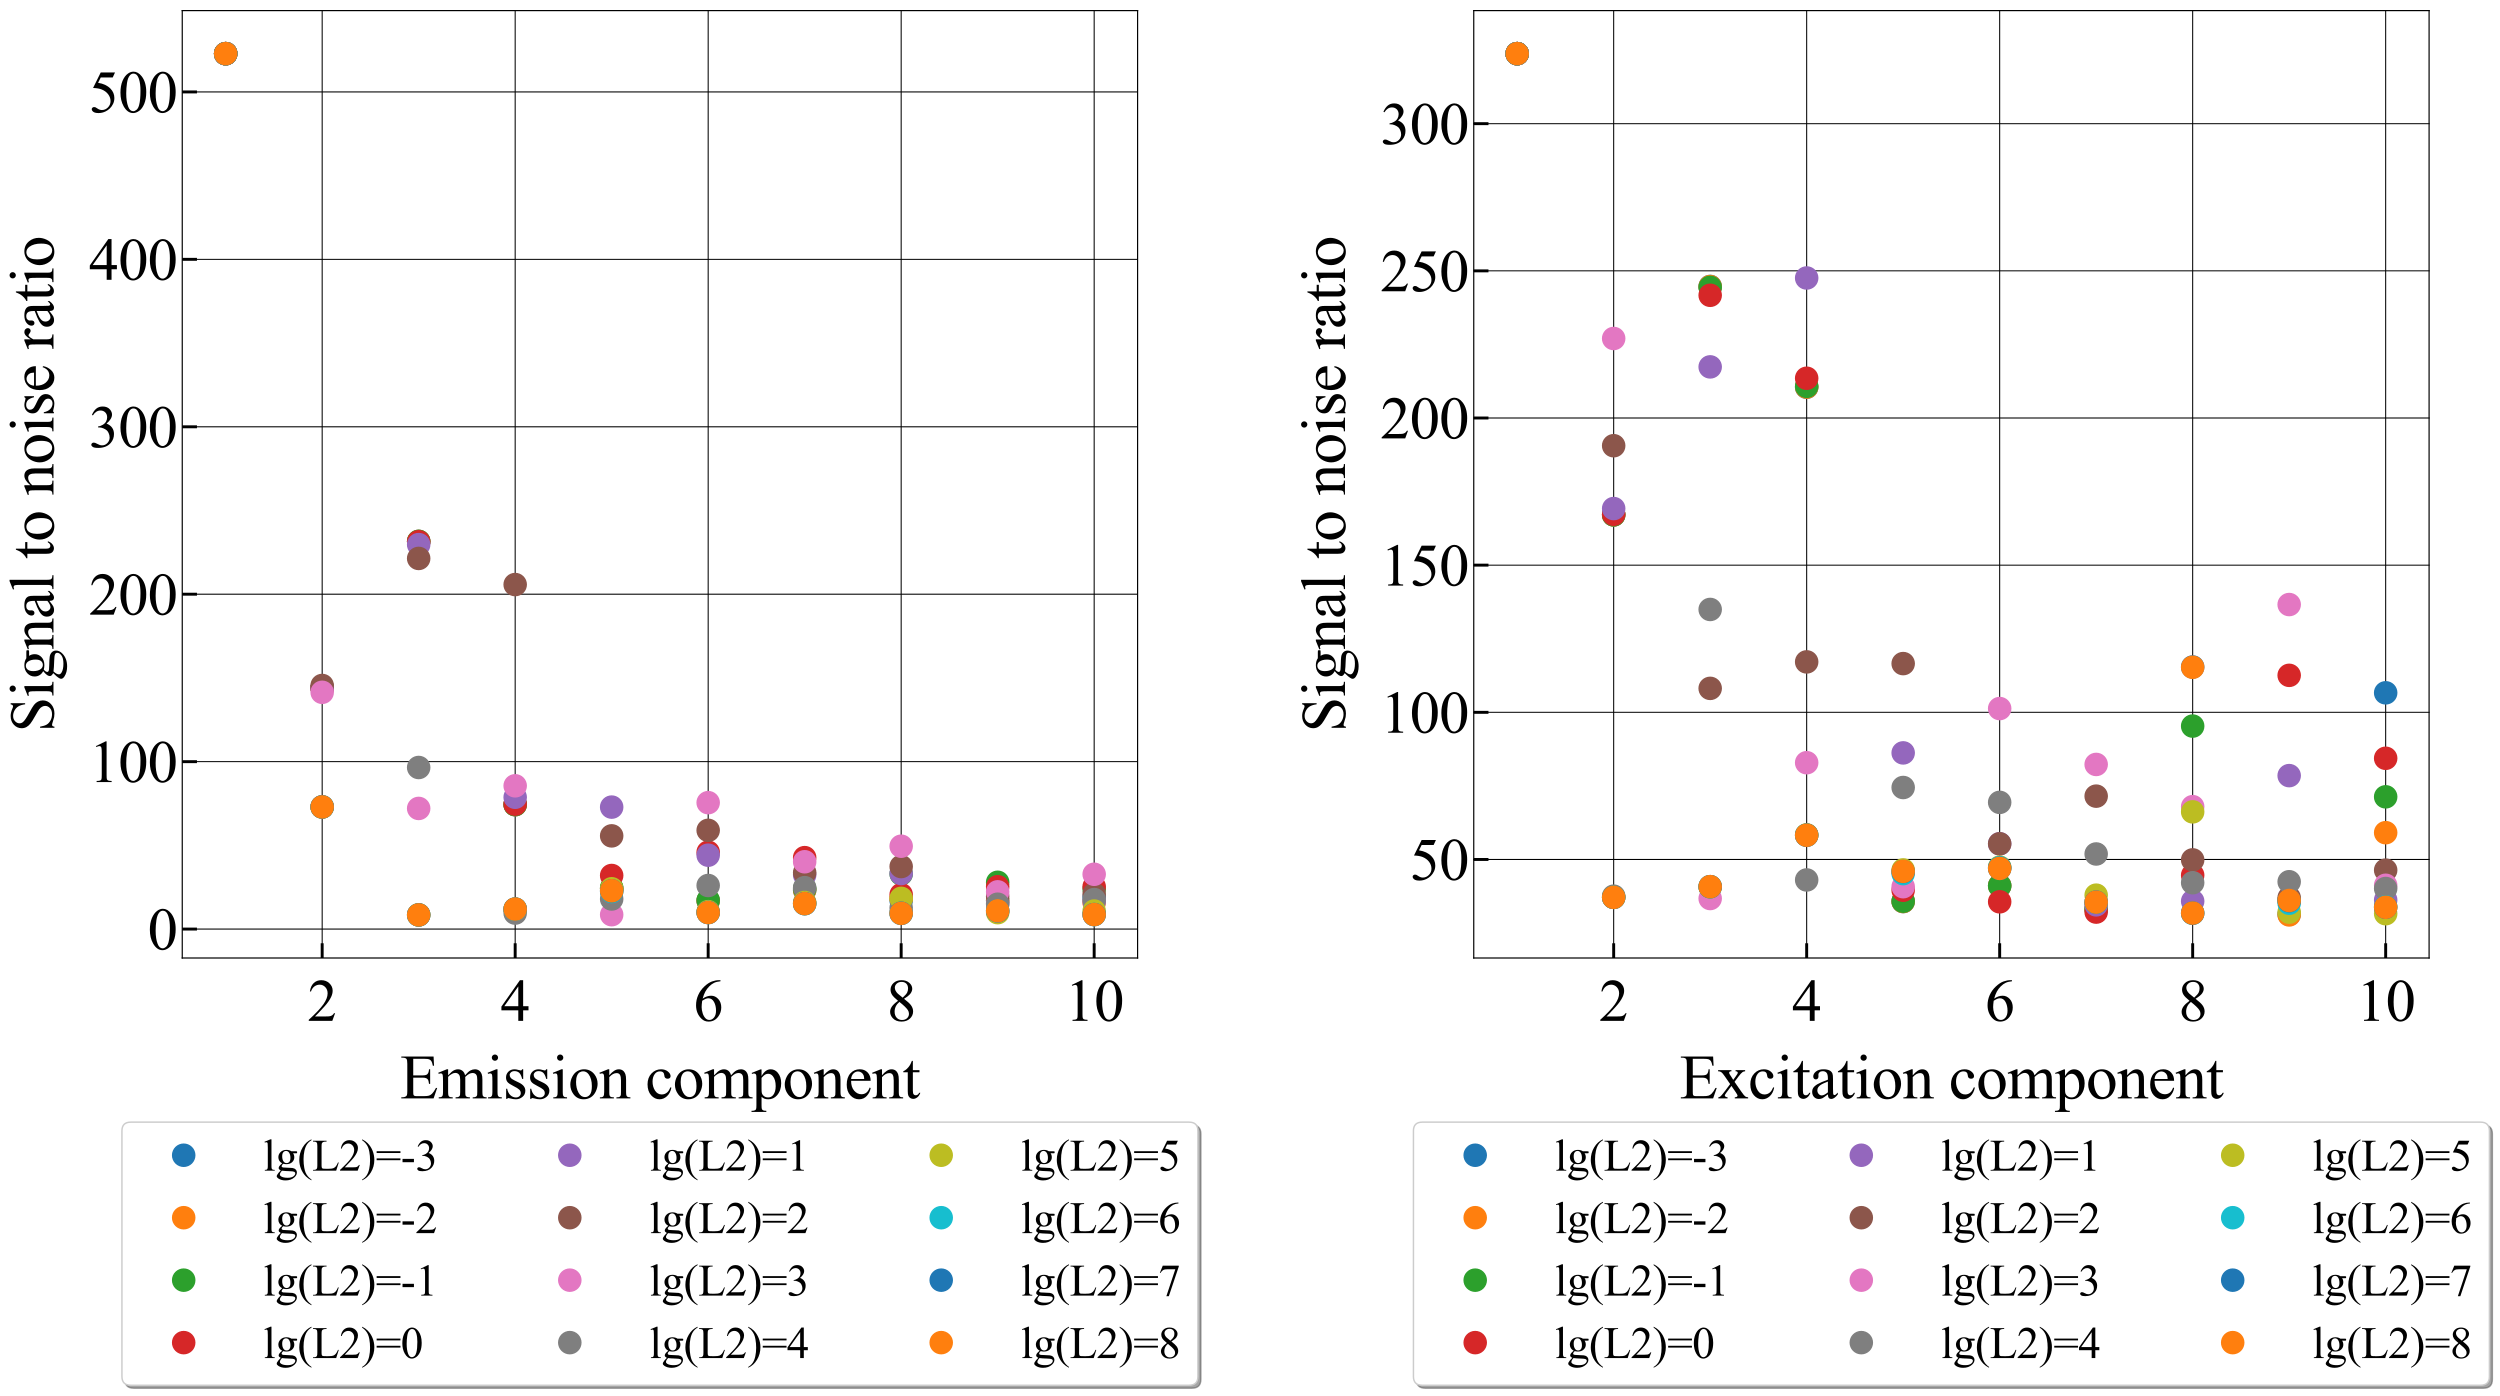 <?xml version="1.0" encoding="utf-8" standalone="no"?>
<!DOCTYPE svg PUBLIC "-//W3C//DTD SVG 1.1//EN"
  "http://www.w3.org/Graphics/SVG/1.1/DTD/svg11.dtd">
<svg xmlns:xlink="http://www.w3.org/1999/xlink" width="1699.96pt" height="949.14pt" viewBox="0 0 1699.96 949.14" xmlns="http://www.w3.org/2000/svg" version="1.1">
 <defs>
  <style type="text/css">*{stroke-linejoin: round; stroke-linecap: butt}</style>
 </defs>
 <g id="figure_1">
  <g id="patch_1">
   <path d="M 0 949.14 
L 1699.96 949.14 
L 1699.96 0 
L 0 0 
z
" style="fill: #ffffff"/>
  </g>
  <g id="axes_1">
   <g id="patch_2">
    <path d="M 123.927 651.414 
L 773.545 651.414 
L 773.545 7.2 
L 123.927 7.2 
z
" style="fill: #ffffff"/>
   </g>
   <g id="matplotlib.axis_1">
    <g id="xtick_1">
     <g id="line2d_1">
      <path d="M 219.073 651.414 
L 219.073 7.2 
" clip-path="url(#p60aba13c3e)" style="fill: none; stroke: #000000; stroke-width: 0.7; stroke-linecap: square"/>
     </g>
     <g id="line2d_2">
      <defs>
       <path id="m1f2b5456b2" d="M 0 0 
L 0 -10 
" style="stroke: #000000; stroke-width: 2"/>
      </defs>
      <g>
       <use xlink:href="#m1f2b5456b2" x="219.073" y="651.414" style="stroke: #000000; stroke-width: 2"/>
      </g>
     </g>
     <g id="text_1">
      <!-- 2 -->
      <g transform="translate(209.073 694.189) scale(0.4 -0.4)">
       <defs>
        <path id="TimesNewRomanPSMT-32" d="M 2934 816 
L 2638 0 
L 138 0 
L 138 116 
Q 1241 1122 1691 1759 
Q 2141 2397 2141 2925 
Q 2141 3328 1894 3587 
Q 1647 3847 1303 3847 
Q 991 3847 742 3664 
Q 494 3481 375 3128 
L 259 3128 
Q 338 3706 661 4015 
Q 984 4325 1469 4325 
Q 1984 4325 2329 3994 
Q 2675 3663 2675 3213 
Q 2675 2891 2525 2569 
Q 2294 2063 1775 1497 
Q 997 647 803 472 
L 1909 472 
Q 2247 472 2383 497 
Q 2519 522 2628 598 
Q 2738 675 2819 816 
L 2934 816 
z
" transform="scale(0.016)"/>
       </defs>
       <use xlink:href="#TimesNewRomanPSMT-32"/>
      </g>
     </g>
    </g>
    <g id="xtick_2">
     <g id="line2d_3">
      <path d="M 350.309 651.414 
L 350.309 7.2 
" clip-path="url(#p60aba13c3e)" style="fill: none; stroke: #000000; stroke-width: 0.7; stroke-linecap: square"/>
     </g>
     <g id="line2d_4">
      <g>
       <use xlink:href="#m1f2b5456b2" x="350.309" y="651.414" style="stroke: #000000; stroke-width: 2"/>
      </g>
     </g>
     <g id="text_2">
      <!-- 4 -->
      <g transform="translate(340.309 694.189) scale(0.4 -0.4)">
       <defs>
        <path id="TimesNewRomanPSMT-34" d="M 2978 1563 
L 2978 1119 
L 2409 1119 
L 2409 0 
L 1894 0 
L 1894 1119 
L 100 1119 
L 100 1519 
L 2066 4325 
L 2409 4325 
L 2409 1563 
L 2978 1563 
z
M 1894 1563 
L 1894 3666 
L 406 1563 
L 1894 1563 
z
" transform="scale(0.016)"/>
       </defs>
       <use xlink:href="#TimesNewRomanPSMT-34"/>
      </g>
     </g>
    </g>
    <g id="xtick_3">
     <g id="line2d_5">
      <path d="M 481.545 651.414 
L 481.545 7.2 
" clip-path="url(#p60aba13c3e)" style="fill: none; stroke: #000000; stroke-width: 0.7; stroke-linecap: square"/>
     </g>
     <g id="line2d_6">
      <g>
       <use xlink:href="#m1f2b5456b2" x="481.545" y="651.414" style="stroke: #000000; stroke-width: 2"/>
      </g>
     </g>
     <g id="text_3">
      <!-- 6 -->
      <g transform="translate(471.545 694.189) scale(0.4 -0.4)">
       <defs>
        <path id="TimesNewRomanPSMT-36" d="M 2869 4325 
L 2869 4209 
Q 2456 4169 2195 4045 
Q 1934 3922 1679 3669 
Q 1425 3416 1258 3105 
Q 1091 2794 978 2366 
Q 1428 2675 1881 2675 
Q 2316 2675 2634 2325 
Q 2953 1975 2953 1425 
Q 2953 894 2631 456 
Q 2244 -75 1606 -75 
Q 1172 -75 869 213 
Q 275 772 275 1663 
Q 275 2231 503 2743 
Q 731 3256 1154 3653 
Q 1578 4050 1965 4187 
Q 2353 4325 2688 4325 
L 2869 4325 
z
M 925 2138 
Q 869 1716 869 1456 
Q 869 1156 980 804 
Q 1091 453 1309 247 
Q 1469 100 1697 100 
Q 1969 100 2183 356 
Q 2397 613 2397 1088 
Q 2397 1622 2184 2012 
Q 1972 2403 1581 2403 
Q 1463 2403 1327 2353 
Q 1191 2303 925 2138 
z
" transform="scale(0.016)"/>
       </defs>
       <use xlink:href="#TimesNewRomanPSMT-36"/>
      </g>
     </g>
    </g>
    <g id="xtick_4">
     <g id="line2d_7">
      <path d="M 612.781 651.414 
L 612.781 7.2 
" clip-path="url(#p60aba13c3e)" style="fill: none; stroke: #000000; stroke-width: 0.7; stroke-linecap: square"/>
     </g>
     <g id="line2d_8">
      <g>
       <use xlink:href="#m1f2b5456b2" x="612.781" y="651.414" style="stroke: #000000; stroke-width: 2"/>
      </g>
     </g>
     <g id="text_4">
      <!-- 8 -->
      <g transform="translate(602.781 694.189) scale(0.4 -0.4)">
       <defs>
        <path id="TimesNewRomanPSMT-38" d="M 1228 2134 
Q 725 2547 579 2797 
Q 434 3047 434 3316 
Q 434 3728 753 4026 
Q 1072 4325 1600 4325 
Q 2113 4325 2425 4047 
Q 2738 3769 2738 3413 
Q 2738 3175 2569 2928 
Q 2400 2681 1866 2347 
Q 2416 1922 2594 1678 
Q 2831 1359 2831 1006 
Q 2831 559 2490 242 
Q 2150 -75 1597 -75 
Q 994 -75 656 303 
Q 388 606 388 966 
Q 388 1247 577 1523 
Q 766 1800 1228 2134 
z
M 1719 2469 
Q 2094 2806 2194 3001 
Q 2294 3197 2294 3444 
Q 2294 3772 2109 3958 
Q 1925 4144 1606 4144 
Q 1288 4144 1088 3959 
Q 888 3775 888 3528 
Q 888 3366 970 3203 
Q 1053 3041 1206 2894 
L 1719 2469 
z
M 1375 2016 
Q 1116 1797 991 1539 
Q 866 1281 866 981 
Q 866 578 1086 336 
Q 1306 94 1647 94 
Q 1984 94 2187 284 
Q 2391 475 2391 747 
Q 2391 972 2272 1150 
Q 2050 1481 1375 2016 
z
" transform="scale(0.016)"/>
       </defs>
       <use xlink:href="#TimesNewRomanPSMT-38"/>
      </g>
     </g>
    </g>
    <g id="xtick_5">
     <g id="line2d_9">
      <path d="M 744.017 651.414 
L 744.017 7.2 
" clip-path="url(#p60aba13c3e)" style="fill: none; stroke: #000000; stroke-width: 0.7; stroke-linecap: square"/>
     </g>
     <g id="line2d_10">
      <g>
       <use xlink:href="#m1f2b5456b2" x="744.017" y="651.414" style="stroke: #000000; stroke-width: 2"/>
      </g>
     </g>
     <g id="text_5">
      <!-- 10 -->
      <g transform="translate(724.017 694.189) scale(0.4 -0.4)">
       <defs>
        <path id="TimesNewRomanPSMT-31" d="M 750 3822 
L 1781 4325 
L 1884 4325 
L 1884 747 
Q 1884 391 1914 303 
Q 1944 216 2037 169 
Q 2131 122 2419 116 
L 2419 0 
L 825 0 
L 825 116 
Q 1125 122 1212 167 
Q 1300 213 1334 289 
Q 1369 366 1369 747 
L 1369 3034 
Q 1369 3497 1338 3628 
Q 1316 3728 1258 3775 
Q 1200 3822 1119 3822 
Q 1003 3822 797 3725 
L 750 3822 
z
" transform="scale(0.016)"/>
        <path id="TimesNewRomanPSMT-30" d="M 231 2094 
Q 231 2819 450 3342 
Q 669 3866 1031 4122 
Q 1313 4325 1613 4325 
Q 2100 4325 2488 3828 
Q 2972 3213 2972 2159 
Q 2972 1422 2759 906 
Q 2547 391 2217 158 
Q 1888 -75 1581 -75 
Q 975 -75 572 641 
Q 231 1244 231 2094 
z
M 844 2016 
Q 844 1141 1059 588 
Q 1238 122 1591 122 
Q 1759 122 1940 273 
Q 2122 425 2216 781 
Q 2359 1319 2359 2297 
Q 2359 3022 2209 3506 
Q 2097 3866 1919 4016 
Q 1791 4119 1609 4119 
Q 1397 4119 1231 3928 
Q 1006 3669 925 3112 
Q 844 2556 844 2016 
z
" transform="scale(0.016)"/>
       </defs>
       <use xlink:href="#TimesNewRomanPSMT-31"/>
       <use xlink:href="#TimesNewRomanPSMT-30" x="50"/>
      </g>
     </g>
    </g>
    <g id="text_6">
     <!-- Emission component -->
     <g transform="translate(271.998 746.909) scale(0.42 -0.42)">
      <defs>
       <path id="TimesNewRomanPSMT-45" d="M 1338 4006 
L 1338 2331 
L 2269 2331 
Q 2631 2331 2753 2441 
Q 2916 2584 2934 2947 
L 3050 2947 
L 3050 1472 
L 2934 1472 
Q 2891 1781 2847 1869 
Q 2791 1978 2662 2040 
Q 2534 2103 2269 2103 
L 1338 2103 
L 1338 706 
Q 1338 425 1363 364 
Q 1388 303 1450 267 
Q 1513 231 1688 231 
L 2406 231 
Q 2766 231 2928 281 
Q 3091 331 3241 478 
Q 3434 672 3638 1063 
L 3763 1063 
L 3397 0 
L 131 0 
L 131 116 
L 281 116 
Q 431 116 566 188 
Q 666 238 702 338 
Q 738 438 738 747 
L 738 3500 
Q 738 3903 656 3997 
Q 544 4122 281 4122 
L 131 4122 
L 131 4238 
L 3397 4238 
L 3444 3309 
L 3322 3309 
Q 3256 3644 3176 3769 
Q 3097 3894 2941 3959 
Q 2816 4006 2500 4006 
L 1338 4006 
z
" transform="scale(0.016)"/>
       <path id="TimesNewRomanPSMT-6d" d="M 1050 2338 
Q 1363 2650 1419 2697 
Q 1559 2816 1721 2881 
Q 1884 2947 2044 2947 
Q 2313 2947 2506 2790 
Q 2700 2634 2766 2338 
Q 3088 2713 3309 2830 
Q 3531 2947 3766 2947 
Q 3994 2947 4170 2830 
Q 4347 2713 4450 2447 
Q 4519 2266 4519 1878 
L 4519 647 
Q 4519 378 4559 278 
Q 4591 209 4675 161 
Q 4759 113 4950 113 
L 4950 0 
L 3538 0 
L 3538 113 
L 3597 113 
Q 3781 113 3884 184 
Q 3956 234 3988 344 
Q 4000 397 4000 647 
L 4000 1878 
Q 4000 2228 3916 2372 
Q 3794 2572 3525 2572 
Q 3359 2572 3192 2489 
Q 3025 2406 2788 2181 
L 2781 2147 
L 2788 2013 
L 2788 647 
Q 2788 353 2820 281 
Q 2853 209 2943 161 
Q 3034 113 3253 113 
L 3253 0 
L 1806 0 
L 1806 113 
Q 2044 113 2133 169 
Q 2222 225 2256 338 
Q 2272 391 2272 647 
L 2272 1878 
Q 2272 2228 2169 2381 
Q 2031 2581 1784 2581 
Q 1616 2581 1450 2491 
Q 1191 2353 1050 2181 
L 1050 647 
Q 1050 366 1089 281 
Q 1128 197 1204 155 
Q 1281 113 1516 113 
L 1516 0 
L 100 0 
L 100 113 
Q 297 113 375 155 
Q 453 197 493 289 
Q 534 381 534 647 
L 534 1741 
Q 534 2213 506 2350 
Q 484 2453 437 2492 
Q 391 2531 309 2531 
Q 222 2531 100 2484 
L 53 2597 
L 916 2947 
L 1050 2947 
L 1050 2338 
z
" transform="scale(0.016)"/>
       <path id="TimesNewRomanPSMT-69" d="M 928 4444 
Q 1059 4444 1151 4351 
Q 1244 4259 1244 4128 
Q 1244 3997 1151 3903 
Q 1059 3809 928 3809 
Q 797 3809 703 3903 
Q 609 3997 609 4128 
Q 609 4259 701 4351 
Q 794 4444 928 4444 
z
M 1188 2947 
L 1188 647 
Q 1188 378 1227 289 
Q 1266 200 1342 156 
Q 1419 113 1622 113 
L 1622 0 
L 231 0 
L 231 113 
Q 441 113 512 153 
Q 584 194 626 287 
Q 669 381 669 647 
L 669 1750 
Q 669 2216 641 2353 
Q 619 2453 572 2492 
Q 525 2531 444 2531 
Q 356 2531 231 2484 
L 188 2597 
L 1050 2947 
L 1188 2947 
z
" transform="scale(0.016)"/>
       <path id="TimesNewRomanPSMT-73" d="M 2050 2947 
L 2050 1972 
L 1947 1972 
Q 1828 2431 1642 2597 
Q 1456 2763 1169 2763 
Q 950 2763 815 2647 
Q 681 2531 681 2391 
Q 681 2216 781 2091 
Q 878 1963 1175 1819 
L 1631 1597 
Q 2266 1288 2266 781 
Q 2266 391 1970 151 
Q 1675 -88 1309 -88 
Q 1047 -88 709 6 
Q 606 38 541 38 
Q 469 38 428 -44 
L 325 -44 
L 325 978 
L 428 978 
Q 516 541 762 319 
Q 1009 97 1316 97 
Q 1531 97 1667 223 
Q 1803 350 1803 528 
Q 1803 744 1651 891 
Q 1500 1038 1047 1263 
Q 594 1488 453 1669 
Q 313 1847 313 2119 
Q 313 2472 555 2709 
Q 797 2947 1181 2947 
Q 1350 2947 1591 2875 
Q 1750 2828 1803 2828 
Q 1853 2828 1881 2850 
Q 1909 2872 1947 2947 
L 2050 2947 
z
" transform="scale(0.016)"/>
       <path id="TimesNewRomanPSMT-6f" d="M 1600 2947 
Q 2250 2947 2644 2453 
Q 2978 2031 2978 1484 
Q 2978 1100 2793 706 
Q 2609 313 2286 112 
Q 1963 -88 1566 -88 
Q 919 -88 538 428 
Q 216 863 216 1403 
Q 216 1797 411 2186 
Q 606 2575 925 2761 
Q 1244 2947 1600 2947 
z
M 1503 2744 
Q 1338 2744 1170 2645 
Q 1003 2547 900 2300 
Q 797 2053 797 1666 
Q 797 1041 1045 587 
Q 1294 134 1700 134 
Q 2003 134 2200 384 
Q 2397 634 2397 1244 
Q 2397 2006 2069 2444 
Q 1847 2744 1503 2744 
z
" transform="scale(0.016)"/>
       <path id="TimesNewRomanPSMT-6e" d="M 1034 2341 
Q 1538 2947 1994 2947 
Q 2228 2947 2397 2830 
Q 2566 2713 2666 2444 
Q 2734 2256 2734 1869 
L 2734 647 
Q 2734 375 2778 278 
Q 2813 200 2889 156 
Q 2966 113 3172 113 
L 3172 0 
L 1756 0 
L 1756 113 
L 1816 113 
Q 2016 113 2095 173 
Q 2175 234 2206 353 
Q 2219 400 2219 647 
L 2219 1819 
Q 2219 2209 2117 2386 
Q 2016 2563 1775 2563 
Q 1403 2563 1034 2156 
L 1034 647 
Q 1034 356 1069 288 
Q 1113 197 1189 155 
Q 1266 113 1500 113 
L 1500 0 
L 84 0 
L 84 113 
L 147 113 
Q 366 113 442 223 
Q 519 334 519 647 
L 519 1709 
Q 519 2225 495 2337 
Q 472 2450 423 2490 
Q 375 2531 294 2531 
Q 206 2531 84 2484 
L 38 2597 
L 900 2947 
L 1034 2947 
L 1034 2341 
z
" transform="scale(0.016)"/>
       <path id="TimesNewRomanPSMT-20" transform="scale(0.016)"/>
       <path id="TimesNewRomanPSMT-63" d="M 2631 1088 
Q 2516 522 2178 217 
Q 1841 -88 1431 -88 
Q 944 -88 581 321 
Q 219 731 219 1428 
Q 219 2103 620 2525 
Q 1022 2947 1584 2947 
Q 2006 2947 2278 2723 
Q 2550 2500 2550 2259 
Q 2550 2141 2473 2067 
Q 2397 1994 2259 1994 
Q 2075 1994 1981 2113 
Q 1928 2178 1911 2362 
Q 1894 2547 1784 2644 
Q 1675 2738 1481 2738 
Q 1169 2738 978 2506 
Q 725 2200 725 1697 
Q 725 1184 976 792 
Q 1228 400 1656 400 
Q 1963 400 2206 609 
Q 2378 753 2541 1131 
L 2631 1088 
z
" transform="scale(0.016)"/>
       <path id="TimesNewRomanPSMT-70" d="M -6 2578 
L 875 2934 
L 994 2934 
L 994 2266 
Q 1216 2644 1439 2795 
Q 1663 2947 1909 2947 
Q 2341 2947 2628 2609 
Q 2981 2197 2981 1534 
Q 2981 794 2556 309 
Q 2206 -88 1675 -88 
Q 1444 -88 1275 -22 
Q 1150 25 994 166 
L 994 -706 
Q 994 -1000 1030 -1079 
Q 1066 -1159 1155 -1206 
Q 1244 -1253 1478 -1253 
L 1478 -1369 
L -22 -1369 
L -22 -1253 
L 56 -1253 
Q 228 -1256 350 -1188 
Q 409 -1153 442 -1076 
Q 475 -1000 475 -688 
L 475 2019 
Q 475 2297 450 2372 
Q 425 2447 370 2484 
Q 316 2522 222 2522 
Q 147 2522 31 2478 
L -6 2578 
z
M 994 2081 
L 994 1013 
Q 994 666 1022 556 
Q 1066 375 1236 237 
Q 1406 100 1666 100 
Q 1978 100 2172 344 
Q 2425 663 2425 1241 
Q 2425 1897 2138 2250 
Q 1938 2494 1663 2494 
Q 1513 2494 1366 2419 
Q 1253 2363 994 2081 
z
" transform="scale(0.016)"/>
       <path id="TimesNewRomanPSMT-65" d="M 681 1784 
Q 678 1147 991 784 
Q 1303 422 1725 422 
Q 2006 422 2214 576 
Q 2422 731 2563 1106 
L 2659 1044 
Q 2594 616 2278 264 
Q 1963 -88 1488 -88 
Q 972 -88 605 314 
Q 238 716 238 1394 
Q 238 2128 614 2539 
Q 991 2950 1559 2950 
Q 2041 2950 2350 2633 
Q 2659 2316 2659 1784 
L 681 1784 
z
M 681 1966 
L 2006 1966 
Q 1991 2241 1941 2353 
Q 1863 2528 1708 2628 
Q 1553 2728 1384 2728 
Q 1125 2728 920 2526 
Q 716 2325 681 1966 
z
" transform="scale(0.016)"/>
       <path id="TimesNewRomanPSMT-74" d="M 1031 3803 
L 1031 2863 
L 1700 2863 
L 1700 2644 
L 1031 2644 
L 1031 788 
Q 1031 509 1111 412 
Q 1191 316 1316 316 
Q 1419 316 1516 380 
Q 1613 444 1666 569 
L 1788 569 
Q 1678 263 1478 108 
Q 1278 -47 1066 -47 
Q 922 -47 784 33 
Q 647 113 581 261 
Q 516 409 516 719 
L 516 2644 
L 63 2644 
L 63 2747 
Q 234 2816 414 2980 
Q 594 3144 734 3369 
Q 806 3488 934 3803 
L 1031 3803 
z
" transform="scale(0.016)"/>
      </defs>
      <use xlink:href="#TimesNewRomanPSMT-45"/>
      <use xlink:href="#TimesNewRomanPSMT-6d" x="61.084"/>
      <use xlink:href="#TimesNewRomanPSMT-69" x="138.867"/>
      <use xlink:href="#TimesNewRomanPSMT-73" x="166.65"/>
      <use xlink:href="#TimesNewRomanPSMT-73" x="205.566"/>
      <use xlink:href="#TimesNewRomanPSMT-69" x="244.482"/>
      <use xlink:href="#TimesNewRomanPSMT-6f" x="272.266"/>
      <use xlink:href="#TimesNewRomanPSMT-6e" x="322.266"/>
      <use xlink:href="#TimesNewRomanPSMT-20" x="372.266"/>
      <use xlink:href="#TimesNewRomanPSMT-63" x="397.266"/>
      <use xlink:href="#TimesNewRomanPSMT-6f" x="441.65"/>
      <use xlink:href="#TimesNewRomanPSMT-6d" x="491.65"/>
      <use xlink:href="#TimesNewRomanPSMT-70" x="569.434"/>
      <use xlink:href="#TimesNewRomanPSMT-6f" x="619.434"/>
      <use xlink:href="#TimesNewRomanPSMT-6e" x="669.434"/>
      <use xlink:href="#TimesNewRomanPSMT-65" x="719.434"/>
      <use xlink:href="#TimesNewRomanPSMT-6e" x="763.818"/>
      <use xlink:href="#TimesNewRomanPSMT-74" x="813.818"/>
     </g>
    </g>
   </g>
   <g id="matplotlib.axis_2">
    <g id="ytick_1">
     <g id="line2d_11">
      <path d="M 123.927 631.748 
L 773.545 631.748 
" clip-path="url(#p60aba13c3e)" style="fill: none; stroke: #000000; stroke-width: 0.7; stroke-linecap: square"/>
     </g>
     <g id="line2d_12">
      <defs>
       <path id="m32387445e9" d="M 0 0 
L 10 0 
" style="stroke: #000000; stroke-width: 2"/>
      </defs>
      <g>
       <use xlink:href="#m32387445e9" x="123.927" y="631.748" style="stroke: #000000; stroke-width: 2"/>
      </g>
     </g>
     <g id="text_7">
      <!-- 0 -->
      <g transform="translate(100.427 645.636) scale(0.4 -0.4)">
       <use xlink:href="#TimesNewRomanPSMT-30"/>
      </g>
     </g>
    </g>
    <g id="ytick_2">
     <g id="line2d_13">
      <path d="M 123.927 517.902 
L 773.545 517.902 
" clip-path="url(#p60aba13c3e)" style="fill: none; stroke: #000000; stroke-width: 0.7; stroke-linecap: square"/>
     </g>
     <g id="line2d_14">
      <g>
       <use xlink:href="#m32387445e9" x="123.927" y="517.902" style="stroke: #000000; stroke-width: 2"/>
      </g>
     </g>
     <g id="text_8">
      <!-- 100 -->
      <g transform="translate(60.427 531.789) scale(0.4 -0.4)">
       <use xlink:href="#TimesNewRomanPSMT-31"/>
       <use xlink:href="#TimesNewRomanPSMT-30" x="50"/>
       <use xlink:href="#TimesNewRomanPSMT-30" x="100"/>
      </g>
     </g>
    </g>
    <g id="ytick_3">
     <g id="line2d_15">
      <path d="M 123.927 404.055 
L 773.545 404.055 
" clip-path="url(#p60aba13c3e)" style="fill: none; stroke: #000000; stroke-width: 0.7; stroke-linecap: square"/>
     </g>
     <g id="line2d_16">
      <g>
       <use xlink:href="#m32387445e9" x="123.927" y="404.055" style="stroke: #000000; stroke-width: 2"/>
      </g>
     </g>
     <g id="text_9">
      <!-- 200 -->
      <g transform="translate(60.427 417.942) scale(0.4 -0.4)">
       <use xlink:href="#TimesNewRomanPSMT-32"/>
       <use xlink:href="#TimesNewRomanPSMT-30" x="50"/>
       <use xlink:href="#TimesNewRomanPSMT-30" x="100"/>
      </g>
     </g>
    </g>
    <g id="ytick_4">
     <g id="line2d_17">
      <path d="M 123.927 290.208 
L 773.545 290.208 
" clip-path="url(#p60aba13c3e)" style="fill: none; stroke: #000000; stroke-width: 0.7; stroke-linecap: square"/>
     </g>
     <g id="line2d_18">
      <g>
       <use xlink:href="#m32387445e9" x="123.927" y="290.208" style="stroke: #000000; stroke-width: 2"/>
      </g>
     </g>
     <g id="text_10">
      <!-- 300 -->
      <g transform="translate(60.427 304.095) scale(0.4 -0.4)">
       <defs>
        <path id="TimesNewRomanPSMT-33" d="M 325 3431 
Q 506 3859 782 4092 
Q 1059 4325 1472 4325 
Q 1981 4325 2253 3994 
Q 2459 3747 2459 3466 
Q 2459 3003 1878 2509 
Q 2269 2356 2469 2072 
Q 2669 1788 2669 1403 
Q 2669 853 2319 450 
Q 1863 -75 997 -75 
Q 569 -75 414 31 
Q 259 138 259 259 
Q 259 350 332 419 
Q 406 488 509 488 
Q 588 488 669 463 
Q 722 447 909 348 
Q 1097 250 1169 231 
Q 1284 197 1416 197 
Q 1734 197 1970 444 
Q 2206 691 2206 1028 
Q 2206 1275 2097 1509 
Q 2016 1684 1919 1775 
Q 1784 1900 1550 2001 
Q 1316 2103 1072 2103 
L 972 2103 
L 972 2197 
Q 1219 2228 1467 2375 
Q 1716 2522 1828 2728 
Q 1941 2934 1941 3181 
Q 1941 3503 1739 3701 
Q 1538 3900 1238 3900 
Q 753 3900 428 3381 
L 325 3431 
z
" transform="scale(0.016)"/>
       </defs>
       <use xlink:href="#TimesNewRomanPSMT-33"/>
       <use xlink:href="#TimesNewRomanPSMT-30" x="50"/>
       <use xlink:href="#TimesNewRomanPSMT-30" x="100"/>
      </g>
     </g>
    </g>
    <g id="ytick_5">
     <g id="line2d_19">
      <path d="M 123.927 176.361 
L 773.545 176.361 
" clip-path="url(#p60aba13c3e)" style="fill: none; stroke: #000000; stroke-width: 0.7; stroke-linecap: square"/>
     </g>
     <g id="line2d_20">
      <g>
       <use xlink:href="#m32387445e9" x="123.927" y="176.361" style="stroke: #000000; stroke-width: 2"/>
      </g>
     </g>
     <g id="text_11">
      <!-- 400 -->
      <g transform="translate(60.427 190.249) scale(0.4 -0.4)">
       <use xlink:href="#TimesNewRomanPSMT-34"/>
       <use xlink:href="#TimesNewRomanPSMT-30" x="50"/>
       <use xlink:href="#TimesNewRomanPSMT-30" x="100"/>
      </g>
     </g>
    </g>
    <g id="ytick_6">
     <g id="line2d_21">
      <path d="M 123.927 62.514 
L 773.545 62.514 
" clip-path="url(#p60aba13c3e)" style="fill: none; stroke: #000000; stroke-width: 0.7; stroke-linecap: square"/>
     </g>
     <g id="line2d_22">
      <g>
       <use xlink:href="#m32387445e9" x="123.927" y="62.514" style="stroke: #000000; stroke-width: 2"/>
      </g>
     </g>
     <g id="text_12">
      <!-- 500 -->
      <g transform="translate(60.427 76.402) scale(0.4 -0.4)">
       <defs>
        <path id="TimesNewRomanPSMT-35" d="M 2778 4238 
L 2534 3706 
L 1259 3706 
L 981 3138 
Q 1809 3016 2294 2522 
Q 2709 2097 2709 1522 
Q 2709 1188 2573 903 
Q 2438 619 2231 419 
Q 2025 219 1772 97 
Q 1413 -75 1034 -75 
Q 653 -75 479 54 
Q 306 184 306 341 
Q 306 428 378 495 
Q 450 563 559 563 
Q 641 563 702 538 
Q 763 513 909 409 
Q 1144 247 1384 247 
Q 1750 247 2026 523 
Q 2303 800 2303 1197 
Q 2303 1581 2056 1914 
Q 1809 2247 1375 2428 
Q 1034 2569 447 2591 
L 1259 4238 
L 2778 4238 
z
" transform="scale(0.016)"/>
       </defs>
       <use xlink:href="#TimesNewRomanPSMT-35"/>
       <use xlink:href="#TimesNewRomanPSMT-30" x="50"/>
       <use xlink:href="#TimesNewRomanPSMT-30" x="100"/>
      </g>
     </g>
    </g>
    <g id="text_13">
     <!-- Signal to noise ratio -->
     <g transform="translate(36.364 497.871) rotate(-90) scale(0.42 -0.42)">
      <defs>
       <path id="TimesNewRomanPSMT-53" d="M 2934 4334 
L 2934 2869 
L 2819 2869 
Q 2763 3291 2617 3541 
Q 2472 3791 2203 3937 
Q 1934 4084 1647 4084 
Q 1322 4084 1109 3886 
Q 897 3688 897 3434 
Q 897 3241 1031 3081 
Q 1225 2847 1953 2456 
Q 2547 2138 2764 1967 
Q 2981 1797 3098 1565 
Q 3216 1334 3216 1081 
Q 3216 600 2842 251 
Q 2469 -97 1881 -97 
Q 1697 -97 1534 -69 
Q 1438 -53 1133 45 
Q 828 144 747 144 
Q 669 144 623 97 
Q 578 50 556 -97 
L 441 -97 
L 441 1356 
L 556 1356 
Q 638 900 775 673 
Q 913 447 1195 297 
Q 1478 147 1816 147 
Q 2206 147 2432 353 
Q 2659 559 2659 841 
Q 2659 997 2573 1156 
Q 2488 1316 2306 1453 
Q 2184 1547 1640 1851 
Q 1097 2156 867 2337 
Q 638 2519 519 2737 
Q 400 2956 400 3219 
Q 400 3675 750 4004 
Q 1100 4334 1641 4334 
Q 1978 4334 2356 4169 
Q 2531 4091 2603 4091 
Q 2684 4091 2736 4139 
Q 2788 4188 2819 4334 
L 2934 4334 
z
" transform="scale(0.016)"/>
       <path id="TimesNewRomanPSMT-67" d="M 966 1044 
Q 703 1172 562 1401 
Q 422 1631 422 1909 
Q 422 2334 742 2640 
Q 1063 2947 1563 2947 
Q 1972 2947 2272 2747 
L 2878 2747 
Q 3013 2747 3034 2739 
Q 3056 2731 3066 2713 
Q 3084 2684 3084 2613 
Q 3084 2531 3069 2500 
Q 3059 2484 3036 2475 
Q 3013 2466 2878 2466 
L 2506 2466 
Q 2681 2241 2681 1891 
Q 2681 1491 2375 1206 
Q 2069 922 1553 922 
Q 1341 922 1119 984 
Q 981 866 932 777 
Q 884 688 884 625 
Q 884 572 936 522 
Q 988 472 1138 450 
Q 1225 438 1575 428 
Q 2219 413 2409 384 
Q 2700 344 2873 169 
Q 3047 -6 3047 -263 
Q 3047 -616 2716 -925 
Q 2228 -1381 1444 -1381 
Q 841 -1381 425 -1109 
Q 191 -953 191 -784 
Q 191 -709 225 -634 
Q 278 -519 444 -313 
Q 466 -284 763 25 
Q 600 122 533 198 
Q 466 275 466 372 
Q 466 481 555 628 
Q 644 775 966 1044 
z
M 1509 2797 
Q 1278 2797 1122 2612 
Q 966 2428 966 2047 
Q 966 1553 1178 1281 
Q 1341 1075 1591 1075 
Q 1828 1075 1981 1253 
Q 2134 1431 2134 1813 
Q 2134 2309 1919 2591 
Q 1759 2797 1509 2797 
z
M 934 0 
Q 788 -159 713 -296 
Q 638 -434 638 -550 
Q 638 -700 819 -813 
Q 1131 -1006 1722 -1006 
Q 2284 -1006 2551 -807 
Q 2819 -609 2819 -384 
Q 2819 -222 2659 -153 
Q 2497 -84 2016 -72 
Q 1313 -53 934 0 
z
" transform="scale(0.016)"/>
       <path id="TimesNewRomanPSMT-61" d="M 1822 413 
Q 1381 72 1269 19 
Q 1100 -59 909 -59 
Q 613 -59 420 144 
Q 228 347 228 678 
Q 228 888 322 1041 
Q 450 1253 767 1440 
Q 1084 1628 1822 1897 
L 1822 2009 
Q 1822 2438 1686 2597 
Q 1550 2756 1291 2756 
Q 1094 2756 978 2650 
Q 859 2544 859 2406 
L 866 2225 
Q 866 2081 792 2003 
Q 719 1925 600 1925 
Q 484 1925 411 2006 
Q 338 2088 338 2228 
Q 338 2497 613 2722 
Q 888 2947 1384 2947 
Q 1766 2947 2009 2819 
Q 2194 2722 2281 2516 
Q 2338 2381 2338 1966 
L 2338 994 
Q 2338 584 2353 492 
Q 2369 400 2405 369 
Q 2441 338 2488 338 
Q 2538 338 2575 359 
Q 2641 400 2828 588 
L 2828 413 
Q 2478 -56 2159 -56 
Q 2006 -56 1915 50 
Q 1825 156 1822 413 
z
M 1822 616 
L 1822 1706 
Q 1350 1519 1213 1441 
Q 966 1303 859 1153 
Q 753 1003 753 825 
Q 753 600 887 451 
Q 1022 303 1197 303 
Q 1434 303 1822 616 
z
" transform="scale(0.016)"/>
       <path id="TimesNewRomanPSMT-6c" d="M 1184 4444 
L 1184 647 
Q 1184 378 1223 290 
Q 1263 203 1344 158 
Q 1425 113 1647 113 
L 1647 0 
L 244 0 
L 244 113 
Q 441 113 512 153 
Q 584 194 625 287 
Q 666 381 666 647 
L 666 3247 
Q 666 3731 644 3842 
Q 622 3953 573 3993 
Q 525 4034 450 4034 
Q 369 4034 244 3984 
L 191 4094 
L 1044 4444 
L 1184 4444 
z
" transform="scale(0.016)"/>
       <path id="TimesNewRomanPSMT-72" d="M 1038 2947 
L 1038 2303 
Q 1397 2947 1775 2947 
Q 1947 2947 2059 2842 
Q 2172 2738 2172 2600 
Q 2172 2478 2090 2393 
Q 2009 2309 1897 2309 
Q 1788 2309 1652 2417 
Q 1516 2525 1450 2525 
Q 1394 2525 1328 2463 
Q 1188 2334 1038 2041 
L 1038 669 
Q 1038 431 1097 309 
Q 1138 225 1241 169 
Q 1344 113 1538 113 
L 1538 0 
L 72 0 
L 72 113 
Q 291 113 397 181 
Q 475 231 506 341 
Q 522 394 522 644 
L 522 1753 
Q 522 2253 501 2348 
Q 481 2444 426 2487 
Q 372 2531 291 2531 
Q 194 2531 72 2484 
L 41 2597 
L 906 2947 
L 1038 2947 
z
" transform="scale(0.016)"/>
      </defs>
      <use xlink:href="#TimesNewRomanPSMT-53"/>
      <use xlink:href="#TimesNewRomanPSMT-69" x="55.615"/>
      <use xlink:href="#TimesNewRomanPSMT-67" x="83.398"/>
      <use xlink:href="#TimesNewRomanPSMT-6e" x="133.398"/>
      <use xlink:href="#TimesNewRomanPSMT-61" x="183.398"/>
      <use xlink:href="#TimesNewRomanPSMT-6c" x="227.783"/>
      <use xlink:href="#TimesNewRomanPSMT-20" x="255.566"/>
      <use xlink:href="#TimesNewRomanPSMT-74" x="280.566"/>
      <use xlink:href="#TimesNewRomanPSMT-6f" x="308.35"/>
      <use xlink:href="#TimesNewRomanPSMT-20" x="358.35"/>
      <use xlink:href="#TimesNewRomanPSMT-6e" x="383.35"/>
      <use xlink:href="#TimesNewRomanPSMT-6f" x="433.35"/>
      <use xlink:href="#TimesNewRomanPSMT-69" x="483.35"/>
      <use xlink:href="#TimesNewRomanPSMT-73" x="511.133"/>
      <use xlink:href="#TimesNewRomanPSMT-65" x="550.049"/>
      <use xlink:href="#TimesNewRomanPSMT-20" x="594.434"/>
      <use xlink:href="#TimesNewRomanPSMT-72" x="619.434"/>
      <use xlink:href="#TimesNewRomanPSMT-61" x="652.734"/>
      <use xlink:href="#TimesNewRomanPSMT-74" x="697.119"/>
      <use xlink:href="#TimesNewRomanPSMT-69" x="724.902"/>
      <use xlink:href="#TimesNewRomanPSMT-6f" x="752.686"/>
     </g>
    </g>
   </g>
   <g id="line2d_23">
    <defs>
     <path id="md6e3db9fb0" d="M 0 7.5 
C 1.989 7.5 3.897 6.71 5.303 5.303 
C 6.71 3.897 7.5 1.989 7.5 0 
C 7.5 -1.989 6.71 -3.897 5.303 -5.303 
C 3.897 -6.71 1.989 -7.5 0 -7.5 
C -1.989 -7.5 -3.897 -6.71 -5.303 -5.303 
C -6.71 -3.897 -7.5 -1.989 -7.5 0 
C -7.5 1.989 -6.71 3.897 -5.303 5.303 
C -3.897 6.71 -1.989 7.5 0 7.5 
z
" style="stroke: #1f77b4"/>
    </defs>
    <g clip-path="url(#p60aba13c3e)">
     <use xlink:href="#md6e3db9fb0" x="153.455" y="36.482" style="fill: #1f77b4; stroke: #1f77b4"/>
     <use xlink:href="#md6e3db9fb0" x="219.073" y="467.806" style="fill: #1f77b4; stroke: #1f77b4"/>
     <use xlink:href="#md6e3db9fb0" x="284.691" y="368.142" style="fill: #1f77b4; stroke: #1f77b4"/>
     <use xlink:href="#md6e3db9fb0" x="350.309" y="547.157" style="fill: #1f77b4; stroke: #1f77b4"/>
     <use xlink:href="#md6e3db9fb0" x="415.927" y="604.228" style="fill: #1f77b4; stroke: #1f77b4"/>
     <use xlink:href="#md6e3db9fb0" x="481.545" y="612.529" style="fill: #1f77b4; stroke: #1f77b4"/>
     <use xlink:href="#md6e3db9fb0" x="547.163" y="605.264" style="fill: #1f77b4; stroke: #1f77b4"/>
     <use xlink:href="#md6e3db9fb0" x="612.781" y="612.345" style="fill: #1f77b4; stroke: #1f77b4"/>
     <use xlink:href="#md6e3db9fb0" x="678.399" y="612.429" style="fill: #1f77b4; stroke: #1f77b4"/>
     <use xlink:href="#md6e3db9fb0" x="744.017" y="610.135" style="fill: #1f77b4; stroke: #1f77b4"/>
    </g>
   </g>
   <g id="line2d_24">
    <defs>
     <path id="m7f3e40f56e" d="M 0 7.5 
C 1.989 7.5 3.897 6.71 5.303 5.303 
C 6.71 3.897 7.5 1.989 7.5 0 
C 7.5 -1.989 6.71 -3.897 5.303 -5.303 
C 3.897 -6.71 1.989 -7.5 0 -7.5 
C -1.989 -7.5 -3.897 -6.71 -5.303 -5.303 
C -6.71 -3.897 -7.5 -1.989 -7.5 0 
C -7.5 1.989 -6.71 3.897 -5.303 5.303 
C -3.897 6.71 -1.989 7.5 0 7.5 
z
" style="stroke: #ff7f0e"/>
    </defs>
    <g clip-path="url(#p60aba13c3e)">
     <use xlink:href="#m7f3e40f56e" x="153.455" y="36.482" style="fill: #ff7f0e; stroke: #ff7f0e"/>
     <use xlink:href="#m7f3e40f56e" x="219.073" y="467.806" style="fill: #ff7f0e; stroke: #ff7f0e"/>
     <use xlink:href="#m7f3e40f56e" x="284.691" y="368.144" style="fill: #ff7f0e; stroke: #ff7f0e"/>
     <use xlink:href="#m7f3e40f56e" x="350.309" y="547.154" style="fill: #ff7f0e; stroke: #ff7f0e"/>
     <use xlink:href="#m7f3e40f56e" x="415.927" y="604.183" style="fill: #ff7f0e; stroke: #ff7f0e"/>
     <use xlink:href="#m7f3e40f56e" x="481.545" y="612.498" style="fill: #ff7f0e; stroke: #ff7f0e"/>
     <use xlink:href="#m7f3e40f56e" x="547.163" y="605.179" style="fill: #ff7f0e; stroke: #ff7f0e"/>
     <use xlink:href="#m7f3e40f56e" x="612.781" y="611.071" style="fill: #ff7f0e; stroke: #ff7f0e"/>
     <use xlink:href="#m7f3e40f56e" x="678.399" y="612.417" style="fill: #ff7f0e; stroke: #ff7f0e"/>
     <use xlink:href="#m7f3e40f56e" x="744.017" y="613.781" style="fill: #ff7f0e; stroke: #ff7f0e"/>
    </g>
   </g>
   <g id="line2d_25">
    <defs>
     <path id="mce5e0571d6" d="M 0 7.5 
C 1.989 7.5 3.897 6.71 5.303 5.303 
C 6.71 3.897 7.5 1.989 7.5 0 
C 7.5 -1.989 6.71 -3.897 5.303 -5.303 
C 3.897 -6.71 1.989 -7.5 0 -7.5 
C -1.989 -7.5 -3.897 -6.71 -5.303 -5.303 
C -6.71 -3.897 -7.5 -1.989 -7.5 0 
C -7.5 1.989 -6.71 3.897 -5.303 5.303 
C -3.897 6.71 -1.989 7.5 0 7.5 
z
" style="stroke: #2ca02c"/>
    </defs>
    <g clip-path="url(#p60aba13c3e)">
     <use xlink:href="#mce5e0571d6" x="153.455" y="36.482" style="fill: #2ca02c; stroke: #2ca02c"/>
     <use xlink:href="#mce5e0571d6" x="219.073" y="467.804" style="fill: #2ca02c; stroke: #2ca02c"/>
     <use xlink:href="#mce5e0571d6" x="284.691" y="368.166" style="fill: #2ca02c; stroke: #2ca02c"/>
     <use xlink:href="#mce5e0571d6" x="350.309" y="547.125" style="fill: #2ca02c; stroke: #2ca02c"/>
     <use xlink:href="#mce5e0571d6" x="415.927" y="603.711" style="fill: #2ca02c; stroke: #2ca02c"/>
     <use xlink:href="#mce5e0571d6" x="481.545" y="612.154" style="fill: #2ca02c; stroke: #2ca02c"/>
     <use xlink:href="#mce5e0571d6" x="547.163" y="604.301" style="fill: #2ca02c; stroke: #2ca02c"/>
     <use xlink:href="#mce5e0571d6" x="612.781" y="594.271" style="fill: #2ca02c; stroke: #2ca02c"/>
     <use xlink:href="#mce5e0571d6" x="678.399" y="599.942" style="fill: #2ca02c; stroke: #2ca02c"/>
     <use xlink:href="#mce5e0571d6" x="744.017" y="604.579" style="fill: #2ca02c; stroke: #2ca02c"/>
    </g>
   </g>
   <g id="line2d_26">
    <defs>
     <path id="md30127b945" d="M 0 7.5 
C 1.989 7.5 3.897 6.71 5.303 5.303 
C 6.71 3.897 7.5 1.989 7.5 0 
C 7.5 -1.989 6.71 -3.897 5.303 -5.303 
C 3.897 -6.71 1.989 -7.5 0 -7.5 
C -1.989 -7.5 -3.897 -6.71 -5.303 -5.303 
C -6.71 -3.897 -7.5 -1.989 -7.5 0 
C -7.5 1.989 -6.71 3.897 -5.303 5.303 
C -3.897 6.71 -1.989 7.5 0 7.5 
z
" style="stroke: #d62728"/>
    </defs>
    <g clip-path="url(#p60aba13c3e)">
     <use xlink:href="#md30127b945" x="153.455" y="36.482" style="fill: #d62728; stroke: #d62728"/>
     <use xlink:href="#md30127b945" x="219.073" y="467.787" style="fill: #d62728; stroke: #d62728"/>
     <use xlink:href="#md30127b945" x="284.691" y="368.381" style="fill: #d62728; stroke: #d62728"/>
     <use xlink:href="#md30127b945" x="350.309" y="546.82" style="fill: #d62728; stroke: #d62728"/>
     <use xlink:href="#md30127b945" x="415.927" y="595.324" style="fill: #d62728; stroke: #d62728"/>
     <use xlink:href="#md30127b945" x="481.545" y="579.464" style="fill: #d62728; stroke: #d62728"/>
     <use xlink:href="#md30127b945" x="547.163" y="583.182" style="fill: #d62728; stroke: #d62728"/>
     <use xlink:href="#md30127b945" x="612.781" y="608.299" style="fill: #d62728; stroke: #d62728"/>
     <use xlink:href="#md30127b945" x="678.399" y="602.963" style="fill: #d62728; stroke: #d62728"/>
     <use xlink:href="#md30127b945" x="744.017" y="602.898" style="fill: #d62728; stroke: #d62728"/>
    </g>
   </g>
   <g id="line2d_27">
    <defs>
     <path id="mb86e96afe7" d="M 0 7.5 
C 1.989 7.5 3.897 6.71 5.303 5.303 
C 6.71 3.897 7.5 1.989 7.5 0 
C 7.5 -1.989 6.71 -3.897 5.303 -5.303 
C 3.897 -6.71 1.989 -7.5 0 -7.5 
C -1.989 -7.5 -3.897 -6.71 -5.303 -5.303 
C -6.71 -3.897 -7.5 -1.989 -7.5 0 
C -7.5 1.989 -6.71 3.897 -5.303 5.303 
C -3.897 6.71 -1.989 7.5 0 7.5 
z
" style="stroke: #9467bd"/>
    </defs>
    <g clip-path="url(#p60aba13c3e)">
     <use xlink:href="#mb86e96afe7" x="153.455" y="36.482" style="fill: #9467bd; stroke: #9467bd"/>
     <use xlink:href="#mb86e96afe7" x="219.073" y="467.616" style="fill: #9467bd; stroke: #9467bd"/>
     <use xlink:href="#mb86e96afe7" x="284.691" y="370.322" style="fill: #9467bd; stroke: #9467bd"/>
     <use xlink:href="#mb86e96afe7" x="350.309" y="542.127" style="fill: #9467bd; stroke: #9467bd"/>
     <use xlink:href="#mb86e96afe7" x="415.927" y="548.821" style="fill: #9467bd; stroke: #9467bd"/>
     <use xlink:href="#mb86e96afe7" x="481.545" y="581.524" style="fill: #9467bd; stroke: #9467bd"/>
     <use xlink:href="#mb86e96afe7" x="547.163" y="594.891" style="fill: #9467bd; stroke: #9467bd"/>
     <use xlink:href="#mb86e96afe7" x="612.781" y="593.989" style="fill: #9467bd; stroke: #9467bd"/>
     <use xlink:href="#mb86e96afe7" x="678.399" y="614.256" style="fill: #9467bd; stroke: #9467bd"/>
     <use xlink:href="#mb86e96afe7" x="744.017" y="613.007" style="fill: #9467bd; stroke: #9467bd"/>
    </g>
   </g>
   <g id="line2d_28">
    <defs>
     <path id="m0c97a65bde" d="M 0 7.5 
C 1.989 7.5 3.897 6.71 5.303 5.303 
C 6.71 3.897 7.5 1.989 7.5 0 
C 7.5 -1.989 6.71 -3.897 5.303 -5.303 
C 3.897 -6.71 1.989 -7.5 0 -7.5 
C -1.989 -7.5 -3.897 -6.71 -5.303 -5.303 
C -6.71 -3.897 -7.5 -1.989 -7.5 0 
C -7.5 1.989 -6.71 3.897 -5.303 5.303 
C -3.897 6.71 -1.989 7.5 0 7.5 
z
" style="stroke: #8c564b"/>
    </defs>
    <g clip-path="url(#p60aba13c3e)">
     <use xlink:href="#m0c97a65bde" x="153.455" y="36.482" style="fill: #8c564b; stroke: #8c564b"/>
     <use xlink:href="#m0c97a65bde" x="219.073" y="466.119" style="fill: #8c564b; stroke: #8c564b"/>
     <use xlink:href="#m0c97a65bde" x="284.691" y="379.725" style="fill: #8c564b; stroke: #8c564b"/>
     <use xlink:href="#m0c97a65bde" x="350.309" y="397.496" style="fill: #8c564b; stroke: #8c564b"/>
     <use xlink:href="#m0c97a65bde" x="415.927" y="568.38" style="fill: #8c564b; stroke: #8c564b"/>
     <use xlink:href="#m0c97a65bde" x="481.545" y="564.618" style="fill: #8c564b; stroke: #8c564b"/>
     <use xlink:href="#m0c97a65bde" x="547.163" y="593.405" style="fill: #8c564b; stroke: #8c564b"/>
     <use xlink:href="#m0c97a65bde" x="612.781" y="589.241" style="fill: #8c564b; stroke: #8c564b"/>
     <use xlink:href="#m0c97a65bde" x="678.399" y="609.609" style="fill: #8c564b; stroke: #8c564b"/>
     <use xlink:href="#m0c97a65bde" x="744.017" y="608.01" style="fill: #8c564b; stroke: #8c564b"/>
    </g>
   </g>
   <g id="line2d_29">
    <defs>
     <path id="m534c9208b5" d="M 0 7.5 
C 1.989 7.5 3.897 6.71 5.303 5.303 
C 6.71 3.897 7.5 1.989 7.5 0 
C 7.5 -1.989 6.71 -3.897 5.303 -5.303 
C 3.897 -6.71 1.989 -7.5 0 -7.5 
C -1.989 -7.5 -3.897 -6.71 -5.303 -5.303 
C -6.71 -3.897 -7.5 -1.989 -7.5 0 
C -7.5 1.989 -6.71 3.897 -5.303 5.303 
C -3.897 6.71 -1.989 7.5 0 7.5 
z
" style="stroke: #e377c2"/>
    </defs>
    <g clip-path="url(#p60aba13c3e)">
     <use xlink:href="#m534c9208b5" x="153.455" y="36.482" style="fill: #e377c2; stroke: #e377c2"/>
     <use xlink:href="#m534c9208b5" x="219.073" y="470.759" style="fill: #e377c2; stroke: #e377c2"/>
     <use xlink:href="#m534c9208b5" x="284.691" y="549.72" style="fill: #e377c2; stroke: #e377c2"/>
     <use xlink:href="#m534c9208b5" x="350.309" y="534.335" style="fill: #e377c2; stroke: #e377c2"/>
     <use xlink:href="#m534c9208b5" x="415.927" y="621.982" style="fill: #e377c2; stroke: #e377c2"/>
     <use xlink:href="#m534c9208b5" x="481.545" y="545.792" style="fill: #e377c2; stroke: #e377c2"/>
     <use xlink:href="#m534c9208b5" x="547.163" y="585.992" style="fill: #e377c2; stroke: #e377c2"/>
     <use xlink:href="#m534c9208b5" x="612.781" y="575.409" style="fill: #e377c2; stroke: #e377c2"/>
     <use xlink:href="#m534c9208b5" x="678.399" y="606.441" style="fill: #e377c2; stroke: #e377c2"/>
     <use xlink:href="#m534c9208b5" x="744.017" y="594.487" style="fill: #e377c2; stroke: #e377c2"/>
    </g>
   </g>
   <g id="line2d_30">
    <defs>
     <path id="m2bafdc07b1" d="M 0 7.5 
C 1.989 7.5 3.897 6.71 5.303 5.303 
C 6.71 3.897 7.5 1.989 7.5 0 
C 7.5 -1.989 6.71 -3.897 5.303 -5.303 
C 3.897 -6.71 1.989 -7.5 0 -7.5 
C -1.989 -7.5 -3.897 -6.71 -5.303 -5.303 
C -6.71 -3.897 -7.5 -1.989 -7.5 0 
C -7.5 1.989 -6.71 3.897 -5.303 5.303 
C -3.897 6.71 -1.989 7.5 0 7.5 
z
" style="stroke: #7f7f7f"/>
    </defs>
    <g clip-path="url(#p60aba13c3e)">
     <use xlink:href="#m2bafdc07b1" x="153.455" y="36.482" style="fill: #7f7f7f; stroke: #7f7f7f"/>
     <use xlink:href="#m2bafdc07b1" x="219.073" y="548.595" style="fill: #7f7f7f; stroke: #7f7f7f"/>
     <use xlink:href="#m2bafdc07b1" x="284.691" y="521.885" style="fill: #7f7f7f; stroke: #7f7f7f"/>
     <use xlink:href="#m2bafdc07b1" x="350.309" y="620.892" style="fill: #7f7f7f; stroke: #7f7f7f"/>
     <use xlink:href="#m2bafdc07b1" x="415.927" y="611.309" style="fill: #7f7f7f; stroke: #7f7f7f"/>
     <use xlink:href="#m2bafdc07b1" x="481.545" y="602.119" style="fill: #7f7f7f; stroke: #7f7f7f"/>
     <use xlink:href="#m2bafdc07b1" x="547.163" y="603.597" style="fill: #7f7f7f; stroke: #7f7f7f"/>
     <use xlink:href="#m2bafdc07b1" x="612.781" y="617.368" style="fill: #7f7f7f; stroke: #7f7f7f"/>
     <use xlink:href="#m2bafdc07b1" x="678.399" y="614.858" style="fill: #7f7f7f; stroke: #7f7f7f"/>
     <use xlink:href="#m2bafdc07b1" x="744.017" y="611.7" style="fill: #7f7f7f; stroke: #7f7f7f"/>
    </g>
   </g>
   <g id="line2d_31">
    <defs>
     <path id="m3149d08ead" d="M 0 7.5 
C 1.989 7.5 3.897 6.71 5.303 5.303 
C 6.71 3.897 7.5 1.989 7.5 0 
C 7.5 -1.989 6.71 -3.897 5.303 -5.303 
C 3.897 -6.71 1.989 -7.5 0 -7.5 
C -1.989 -7.5 -3.897 -6.71 -5.303 -5.303 
C -6.71 -3.897 -7.5 -1.989 -7.5 0 
C -7.5 1.989 -6.71 3.897 -5.303 5.303 
C -3.897 6.71 -1.989 7.5 0 7.5 
z
" style="stroke: #bcbd22"/>
    </defs>
    <g clip-path="url(#p60aba13c3e)">
     <use xlink:href="#m3149d08ead" x="153.455" y="36.482" style="fill: #bcbd22; stroke: #bcbd22"/>
     <use xlink:href="#m3149d08ead" x="219.073" y="548.778" style="fill: #bcbd22; stroke: #bcbd22"/>
     <use xlink:href="#m3149d08ead" x="284.691" y="622.098" style="fill: #bcbd22; stroke: #bcbd22"/>
     <use xlink:href="#m3149d08ead" x="350.309" y="618.282" style="fill: #bcbd22; stroke: #bcbd22"/>
     <use xlink:href="#m3149d08ead" x="415.927" y="604.345" style="fill: #bcbd22; stroke: #bcbd22"/>
     <use xlink:href="#m3149d08ead" x="481.545" y="619.906" style="fill: #bcbd22; stroke: #bcbd22"/>
     <use xlink:href="#m3149d08ead" x="547.163" y="613.661" style="fill: #bcbd22; stroke: #bcbd22"/>
     <use xlink:href="#m3149d08ead" x="612.781" y="610.859" style="fill: #bcbd22; stroke: #bcbd22"/>
     <use xlink:href="#m3149d08ead" x="678.399" y="620.597" style="fill: #bcbd22; stroke: #bcbd22"/>
     <use xlink:href="#m3149d08ead" x="744.017" y="619.476" style="fill: #bcbd22; stroke: #bcbd22"/>
    </g>
   </g>
   <g id="line2d_32">
    <defs>
     <path id="m14b646d097" d="M 0 7.5 
C 1.989 7.5 3.897 6.71 5.303 5.303 
C 6.71 3.897 7.5 1.989 7.5 0 
C 7.5 -1.989 6.71 -3.897 5.303 -5.303 
C 3.897 -6.71 1.989 -7.5 0 -7.5 
C -1.989 -7.5 -3.897 -6.71 -5.303 -5.303 
C -6.71 -3.897 -7.5 -1.989 -7.5 0 
C -7.5 1.989 -6.71 3.897 -5.303 5.303 
C -3.897 6.71 -1.989 7.5 0 7.5 
z
" style="stroke: #17becf"/>
    </defs>
    <g clip-path="url(#p60aba13c3e)">
     <use xlink:href="#m14b646d097" x="153.455" y="36.482" style="fill: #17becf; stroke: #17becf"/>
     <use xlink:href="#m14b646d097" x="219.073" y="548.722" style="fill: #17becf; stroke: #17becf"/>
     <use xlink:href="#m14b646d097" x="284.691" y="622.129" style="fill: #17becf; stroke: #17becf"/>
     <use xlink:href="#m14b646d097" x="350.309" y="618.179" style="fill: #17becf; stroke: #17becf"/>
     <use xlink:href="#m14b646d097" x="415.927" y="606.236" style="fill: #17becf; stroke: #17becf"/>
     <use xlink:href="#m14b646d097" x="481.545" y="620.478" style="fill: #17becf; stroke: #17becf"/>
     <use xlink:href="#m14b646d097" x="547.163" y="614.492" style="fill: #17becf; stroke: #17becf"/>
     <use xlink:href="#m14b646d097" x="612.781" y="621.024" style="fill: #17becf; stroke: #17becf"/>
     <use xlink:href="#m14b646d097" x="678.399" y="619.421" style="fill: #17becf; stroke: #17becf"/>
     <use xlink:href="#m14b646d097" x="744.017" y="621.893" style="fill: #17becf; stroke: #17becf"/>
    </g>
   </g>
   <g id="line2d_33">
    <g clip-path="url(#p60aba13c3e)">
     <use xlink:href="#md6e3db9fb0" x="153.455" y="36.482" style="fill: #1f77b4; stroke: #1f77b4"/>
     <use xlink:href="#md6e3db9fb0" x="219.073" y="548.716" style="fill: #1f77b4; stroke: #1f77b4"/>
     <use xlink:href="#md6e3db9fb0" x="284.691" y="622.131" style="fill: #1f77b4; stroke: #1f77b4"/>
     <use xlink:href="#md6e3db9fb0" x="350.309" y="618.156" style="fill: #1f77b4; stroke: #1f77b4"/>
     <use xlink:href="#md6e3db9fb0" x="415.927" y="605.749" style="fill: #1f77b4; stroke: #1f77b4"/>
     <use xlink:href="#md6e3db9fb0" x="481.545" y="620.503" style="fill: #1f77b4; stroke: #1f77b4"/>
     <use xlink:href="#md6e3db9fb0" x="547.163" y="614.447" style="fill: #1f77b4; stroke: #1f77b4"/>
     <use xlink:href="#md6e3db9fb0" x="612.781" y="621.031" style="fill: #1f77b4; stroke: #1f77b4"/>
     <use xlink:href="#md6e3db9fb0" x="678.399" y="619.348" style="fill: #1f77b4; stroke: #1f77b4"/>
     <use xlink:href="#md6e3db9fb0" x="744.017" y="621.878" style="fill: #1f77b4; stroke: #1f77b4"/>
    </g>
   </g>
   <g id="line2d_34">
    <g clip-path="url(#p60aba13c3e)">
     <use xlink:href="#m7f3e40f56e" x="153.455" y="36.482" style="fill: #ff7f0e; stroke: #ff7f0e"/>
     <use xlink:href="#m7f3e40f56e" x="219.073" y="548.715" style="fill: #ff7f0e; stroke: #ff7f0e"/>
     <use xlink:href="#m7f3e40f56e" x="284.691" y="622.132" style="fill: #ff7f0e; stroke: #ff7f0e"/>
     <use xlink:href="#m7f3e40f56e" x="350.309" y="618.154" style="fill: #ff7f0e; stroke: #ff7f0e"/>
     <use xlink:href="#m7f3e40f56e" x="415.927" y="605.697" style="fill: #ff7f0e; stroke: #ff7f0e"/>
     <use xlink:href="#m7f3e40f56e" x="481.545" y="620.505" style="fill: #ff7f0e; stroke: #ff7f0e"/>
     <use xlink:href="#m7f3e40f56e" x="547.163" y="614.442" style="fill: #ff7f0e; stroke: #ff7f0e"/>
     <use xlink:href="#m7f3e40f56e" x="612.781" y="621.031" style="fill: #ff7f0e; stroke: #ff7f0e"/>
     <use xlink:href="#m7f3e40f56e" x="678.399" y="619.335" style="fill: #ff7f0e; stroke: #ff7f0e"/>
     <use xlink:href="#m7f3e40f56e" x="744.017" y="621.877" style="fill: #ff7f0e; stroke: #ff7f0e"/>
    </g>
   </g>
   <g id="patch_3">
    <path d="M 123.927 651.414 
L 123.927 7.2 
" style="fill: none; stroke: #000000; stroke-width: 0.8; stroke-linejoin: miter; stroke-linecap: square"/>
   </g>
   <g id="patch_4">
    <path d="M 773.545 651.414 
L 773.545 7.2 
" style="fill: none; stroke: #000000; stroke-width: 0.8; stroke-linejoin: miter; stroke-linecap: square"/>
   </g>
   <g id="patch_5">
    <path d="M 123.927 651.414 
L 773.545 651.414 
" style="fill: none; stroke: #000000; stroke-width: 0.8; stroke-linejoin: miter; stroke-linecap: square"/>
   </g>
   <g id="patch_6">
    <path d="M 123.927 7.2 
L 773.545 7.2 
" style="fill: none; stroke: #000000; stroke-width: 0.8; stroke-linejoin: miter; stroke-linecap: square"/>
   </g>
   <g id="legend_1">
    <g id="patch_7">
     <path d="M 90.912 943.94 
L 810.56 943.94 
Q 816.56 943.94 816.56 937.94 
L 816.56 771.046 
Q 816.56 765.046 810.56 765.046 
L 90.912 765.046 
Q 84.912 765.046 84.912 771.046 
L 84.912 937.94 
Q 84.912 943.94 90.912 943.94 
z
" style="fill: #4d4d4d; opacity: 0.5; stroke: #4d4d4d; stroke-linejoin: miter"/>
    </g>
    <g id="patch_8">
     <path d="M 88.912 941.94 
L 808.56 941.94 
Q 814.56 941.94 814.56 935.94 
L 814.56 769.046 
Q 814.56 763.046 808.56 763.046 
L 88.912 763.046 
Q 82.912 763.046 82.912 769.046 
L 82.912 935.94 
Q 82.912 941.94 88.912 941.94 
z
" style="fill: #ffffff; stroke: #cccccc; stroke-linejoin: miter"/>
    </g>
    <g id="line2d_35">
     <g>
      <use xlink:href="#md6e3db9fb0" x="124.912" y="785.546" style="fill: #1f77b4; stroke: #1f77b4"/>
     </g>
    </g>
    <g id="text_14">
     <!-- lg(L2)=-3 -->
     <g transform="translate(178.912 796.046) scale(0.3 -0.3)">
      <defs>
       <path id="TimesNewRomanPSMT-28" d="M 1988 -1253 
L 1988 -1369 
Q 1516 -1131 1200 -813 
Q 750 -359 506 256 
Q 263 872 263 1534 
Q 263 2503 741 3301 
Q 1219 4100 1988 4444 
L 1988 4313 
Q 1603 4100 1356 3731 
Q 1109 3363 987 2797 
Q 866 2231 866 1616 
Q 866 947 969 400 
Q 1050 -31 1165 -292 
Q 1281 -553 1476 -793 
Q 1672 -1034 1988 -1253 
z
" transform="scale(0.016)"/>
       <path id="TimesNewRomanPSMT-4c" d="M 3669 1172 
L 3772 1150 
L 3409 0 
L 128 0 
L 128 116 
L 288 116 
Q 556 116 672 291 
Q 738 391 738 753 
L 738 3488 
Q 738 3884 650 3984 
Q 528 4122 288 4122 
L 128 4122 
L 128 4238 
L 2047 4238 
L 2047 4122 
Q 1709 4125 1573 4059 
Q 1438 3994 1388 3894 
Q 1338 3794 1338 3416 
L 1338 753 
Q 1338 494 1388 397 
Q 1425 331 1503 300 
Q 1581 269 1991 269 
L 2300 269 
Q 2788 269 2984 341 
Q 3181 413 3343 595 
Q 3506 778 3669 1172 
z
" transform="scale(0.016)"/>
       <path id="TimesNewRomanPSMT-29" d="M 144 4313 
L 144 4444 
Q 619 4209 934 3891 
Q 1381 3434 1625 2820 
Q 1869 2206 1869 1541 
Q 1869 572 1392 -226 
Q 916 -1025 144 -1369 
L 144 -1253 
Q 528 -1038 776 -670 
Q 1025 -303 1145 264 
Q 1266 831 1266 1447 
Q 1266 2113 1163 2663 
Q 1084 3094 967 3353 
Q 850 3613 656 3853 
Q 463 4094 144 4313 
z
" transform="scale(0.016)"/>
       <path id="TimesNewRomanPSMT-3d" d="M 116 2759 
L 3488 2759 
L 3488 2503 
L 116 2503 
L 116 2759 
z
M 116 1741 
L 3488 1741 
L 3488 1484 
L 116 1484 
L 116 1741 
z
" transform="scale(0.016)"/>
       <path id="TimesNewRomanPSMT-2d" d="M 259 1672 
L 1875 1672 
L 1875 1200 
L 259 1200 
L 259 1672 
z
" transform="scale(0.016)"/>
      </defs>
      <use xlink:href="#TimesNewRomanPSMT-6c"/>
      <use xlink:href="#TimesNewRomanPSMT-67" x="27.783"/>
      <use xlink:href="#TimesNewRomanPSMT-28" x="77.783"/>
      <use xlink:href="#TimesNewRomanPSMT-4c" x="111.084"/>
      <use xlink:href="#TimesNewRomanPSMT-32" x="172.168"/>
      <use xlink:href="#TimesNewRomanPSMT-29" x="222.168"/>
      <use xlink:href="#TimesNewRomanPSMT-3d" x="255.469"/>
      <use xlink:href="#TimesNewRomanPSMT-2d" x="311.865"/>
      <use xlink:href="#TimesNewRomanPSMT-33" x="345.166"/>
     </g>
    </g>
    <g id="line2d_36">
     <g>
      <use xlink:href="#m7f3e40f56e" x="124.912" y="828.02" style="fill: #ff7f0e; stroke: #ff7f0e"/>
     </g>
    </g>
    <g id="text_15">
     <!-- lg(L2)=-2 -->
     <g transform="translate(178.912 838.52) scale(0.3 -0.3)">
      <use xlink:href="#TimesNewRomanPSMT-6c"/>
      <use xlink:href="#TimesNewRomanPSMT-67" x="27.783"/>
      <use xlink:href="#TimesNewRomanPSMT-28" x="77.783"/>
      <use xlink:href="#TimesNewRomanPSMT-4c" x="111.084"/>
      <use xlink:href="#TimesNewRomanPSMT-32" x="172.168"/>
      <use xlink:href="#TimesNewRomanPSMT-29" x="222.168"/>
      <use xlink:href="#TimesNewRomanPSMT-3d" x="255.469"/>
      <use xlink:href="#TimesNewRomanPSMT-2d" x="311.865"/>
      <use xlink:href="#TimesNewRomanPSMT-32" x="345.166"/>
     </g>
    </g>
    <g id="line2d_37">
     <g>
      <use xlink:href="#mce5e0571d6" x="124.912" y="870.493" style="fill: #2ca02c; stroke: #2ca02c"/>
     </g>
    </g>
    <g id="text_16">
     <!-- lg(L2)=-1 -->
     <g transform="translate(178.912 880.993) scale(0.3 -0.3)">
      <use xlink:href="#TimesNewRomanPSMT-6c"/>
      <use xlink:href="#TimesNewRomanPSMT-67" x="27.783"/>
      <use xlink:href="#TimesNewRomanPSMT-28" x="77.783"/>
      <use xlink:href="#TimesNewRomanPSMT-4c" x="111.084"/>
      <use xlink:href="#TimesNewRomanPSMT-32" x="172.168"/>
      <use xlink:href="#TimesNewRomanPSMT-29" x="222.168"/>
      <use xlink:href="#TimesNewRomanPSMT-3d" x="255.469"/>
      <use xlink:href="#TimesNewRomanPSMT-2d" x="311.865"/>
      <use xlink:href="#TimesNewRomanPSMT-31" x="345.166"/>
     </g>
    </g>
    <g id="line2d_38">
     <g>
      <use xlink:href="#md30127b945" x="124.912" y="912.966" style="fill: #d62728; stroke: #d62728"/>
     </g>
    </g>
    <g id="text_17">
     <!-- lg(L2)=0 -->
     <g transform="translate(178.912 923.466) scale(0.3 -0.3)">
      <use xlink:href="#TimesNewRomanPSMT-6c"/>
      <use xlink:href="#TimesNewRomanPSMT-67" x="27.783"/>
      <use xlink:href="#TimesNewRomanPSMT-28" x="77.783"/>
      <use xlink:href="#TimesNewRomanPSMT-4c" x="111.084"/>
      <use xlink:href="#TimesNewRomanPSMT-32" x="172.168"/>
      <use xlink:href="#TimesNewRomanPSMT-29" x="222.168"/>
      <use xlink:href="#TimesNewRomanPSMT-3d" x="255.469"/>
      <use xlink:href="#TimesNewRomanPSMT-30" x="311.865"/>
     </g>
    </g>
    <g id="line2d_39">
     <g>
      <use xlink:href="#mb86e96afe7" x="387.454" y="785.546" style="fill: #9467bd; stroke: #9467bd"/>
     </g>
    </g>
    <g id="text_18">
     <!-- lg(L2)=1 -->
     <g transform="translate(441.454 796.046) scale(0.3 -0.3)">
      <use xlink:href="#TimesNewRomanPSMT-6c"/>
      <use xlink:href="#TimesNewRomanPSMT-67" x="27.783"/>
      <use xlink:href="#TimesNewRomanPSMT-28" x="77.783"/>
      <use xlink:href="#TimesNewRomanPSMT-4c" x="111.084"/>
      <use xlink:href="#TimesNewRomanPSMT-32" x="172.168"/>
      <use xlink:href="#TimesNewRomanPSMT-29" x="222.168"/>
      <use xlink:href="#TimesNewRomanPSMT-3d" x="255.469"/>
      <use xlink:href="#TimesNewRomanPSMT-31" x="311.865"/>
     </g>
    </g>
    <g id="line2d_40">
     <g>
      <use xlink:href="#m0c97a65bde" x="387.454" y="828.02" style="fill: #8c564b; stroke: #8c564b"/>
     </g>
    </g>
    <g id="text_19">
     <!-- lg(L2)=2 -->
     <g transform="translate(441.454 838.52) scale(0.3 -0.3)">
      <use xlink:href="#TimesNewRomanPSMT-6c"/>
      <use xlink:href="#TimesNewRomanPSMT-67" x="27.783"/>
      <use xlink:href="#TimesNewRomanPSMT-28" x="77.783"/>
      <use xlink:href="#TimesNewRomanPSMT-4c" x="111.084"/>
      <use xlink:href="#TimesNewRomanPSMT-32" x="172.168"/>
      <use xlink:href="#TimesNewRomanPSMT-29" x="222.168"/>
      <use xlink:href="#TimesNewRomanPSMT-3d" x="255.469"/>
      <use xlink:href="#TimesNewRomanPSMT-32" x="311.865"/>
     </g>
    </g>
    <g id="line2d_41">
     <g>
      <use xlink:href="#m534c9208b5" x="387.454" y="870.493" style="fill: #e377c2; stroke: #e377c2"/>
     </g>
    </g>
    <g id="text_20">
     <!-- lg(L2)=3 -->
     <g transform="translate(441.454 880.993) scale(0.3 -0.3)">
      <use xlink:href="#TimesNewRomanPSMT-6c"/>
      <use xlink:href="#TimesNewRomanPSMT-67" x="27.783"/>
      <use xlink:href="#TimesNewRomanPSMT-28" x="77.783"/>
      <use xlink:href="#TimesNewRomanPSMT-4c" x="111.084"/>
      <use xlink:href="#TimesNewRomanPSMT-32" x="172.168"/>
      <use xlink:href="#TimesNewRomanPSMT-29" x="222.168"/>
      <use xlink:href="#TimesNewRomanPSMT-3d" x="255.469"/>
      <use xlink:href="#TimesNewRomanPSMT-33" x="311.865"/>
     </g>
    </g>
    <g id="line2d_42">
     <g>
      <use xlink:href="#m2bafdc07b1" x="387.454" y="912.966" style="fill: #7f7f7f; stroke: #7f7f7f"/>
     </g>
    </g>
    <g id="text_21">
     <!-- lg(L2)=4 -->
     <g transform="translate(441.454 923.466) scale(0.3 -0.3)">
      <use xlink:href="#TimesNewRomanPSMT-6c"/>
      <use xlink:href="#TimesNewRomanPSMT-67" x="27.783"/>
      <use xlink:href="#TimesNewRomanPSMT-28" x="77.783"/>
      <use xlink:href="#TimesNewRomanPSMT-4c" x="111.084"/>
      <use xlink:href="#TimesNewRomanPSMT-32" x="172.168"/>
      <use xlink:href="#TimesNewRomanPSMT-29" x="222.168"/>
      <use xlink:href="#TimesNewRomanPSMT-3d" x="255.469"/>
      <use xlink:href="#TimesNewRomanPSMT-34" x="311.865"/>
     </g>
    </g>
    <g id="line2d_43">
     <g>
      <use xlink:href="#m3149d08ead" x="640.007" y="785.546" style="fill: #bcbd22; stroke: #bcbd22"/>
     </g>
    </g>
    <g id="text_22">
     <!-- lg(L2)=5 -->
     <g transform="translate(694.007 796.046) scale(0.3 -0.3)">
      <use xlink:href="#TimesNewRomanPSMT-6c"/>
      <use xlink:href="#TimesNewRomanPSMT-67" x="27.783"/>
      <use xlink:href="#TimesNewRomanPSMT-28" x="77.783"/>
      <use xlink:href="#TimesNewRomanPSMT-4c" x="111.084"/>
      <use xlink:href="#TimesNewRomanPSMT-32" x="172.168"/>
      <use xlink:href="#TimesNewRomanPSMT-29" x="222.168"/>
      <use xlink:href="#TimesNewRomanPSMT-3d" x="255.469"/>
      <use xlink:href="#TimesNewRomanPSMT-35" x="311.865"/>
     </g>
    </g>
    <g id="line2d_44">
     <g>
      <use xlink:href="#m14b646d097" x="640.007" y="828.02" style="fill: #17becf; stroke: #17becf"/>
     </g>
    </g>
    <g id="text_23">
     <!-- lg(L2)=6 -->
     <g transform="translate(694.007 838.52) scale(0.3 -0.3)">
      <use xlink:href="#TimesNewRomanPSMT-6c"/>
      <use xlink:href="#TimesNewRomanPSMT-67" x="27.783"/>
      <use xlink:href="#TimesNewRomanPSMT-28" x="77.783"/>
      <use xlink:href="#TimesNewRomanPSMT-4c" x="111.084"/>
      <use xlink:href="#TimesNewRomanPSMT-32" x="172.168"/>
      <use xlink:href="#TimesNewRomanPSMT-29" x="222.168"/>
      <use xlink:href="#TimesNewRomanPSMT-3d" x="255.469"/>
      <use xlink:href="#TimesNewRomanPSMT-36" x="311.865"/>
     </g>
    </g>
    <g id="line2d_45">
     <g>
      <use xlink:href="#md6e3db9fb0" x="640.007" y="870.493" style="fill: #1f77b4; stroke: #1f77b4"/>
     </g>
    </g>
    <g id="text_24">
     <!-- lg(L2)=7 -->
     <g transform="translate(694.007 880.993) scale(0.3 -0.3)">
      <defs>
       <path id="TimesNewRomanPSMT-37" d="M 644 4238 
L 2916 4238 
L 2916 4119 
L 1503 -88 
L 1153 -88 
L 2419 3728 
L 1253 3728 
Q 900 3728 750 3644 
Q 488 3500 328 3200 
L 238 3234 
L 644 4238 
z
" transform="scale(0.016)"/>
      </defs>
      <use xlink:href="#TimesNewRomanPSMT-6c"/>
      <use xlink:href="#TimesNewRomanPSMT-67" x="27.783"/>
      <use xlink:href="#TimesNewRomanPSMT-28" x="77.783"/>
      <use xlink:href="#TimesNewRomanPSMT-4c" x="111.084"/>
      <use xlink:href="#TimesNewRomanPSMT-32" x="172.168"/>
      <use xlink:href="#TimesNewRomanPSMT-29" x="222.168"/>
      <use xlink:href="#TimesNewRomanPSMT-3d" x="255.469"/>
      <use xlink:href="#TimesNewRomanPSMT-37" x="311.865"/>
     </g>
    </g>
    <g id="line2d_46">
     <g>
      <use xlink:href="#m7f3e40f56e" x="640.007" y="912.966" style="fill: #ff7f0e; stroke: #ff7f0e"/>
     </g>
    </g>
    <g id="text_25">
     <!-- lg(L2)=8 -->
     <g transform="translate(694.007 923.466) scale(0.3 -0.3)">
      <use xlink:href="#TimesNewRomanPSMT-6c"/>
      <use xlink:href="#TimesNewRomanPSMT-67" x="27.783"/>
      <use xlink:href="#TimesNewRomanPSMT-28" x="77.783"/>
      <use xlink:href="#TimesNewRomanPSMT-4c" x="111.084"/>
      <use xlink:href="#TimesNewRomanPSMT-32" x="172.168"/>
      <use xlink:href="#TimesNewRomanPSMT-29" x="222.168"/>
      <use xlink:href="#TimesNewRomanPSMT-3d" x="255.469"/>
      <use xlink:href="#TimesNewRomanPSMT-38" x="311.865"/>
     </g>
    </g>
   </g>
  </g>
  <g id="axes_2">
   <g id="patch_9">
    <path d="M 1002.127 651.414 
L 1651.745 651.414 
L 1651.745 7.2 
L 1002.127 7.2 
z
" style="fill: #ffffff"/>
   </g>
   <g id="matplotlib.axis_3">
    <g id="xtick_6">
     <g id="line2d_47">
      <path d="M 1097.273 651.414 
L 1097.273 7.2 
" clip-path="url(#pf65b3e7adf)" style="fill: none; stroke: #000000; stroke-width: 0.7; stroke-linecap: square"/>
     </g>
     <g id="line2d_48">
      <g>
       <use xlink:href="#m1f2b5456b2" x="1097.273" y="651.414" style="stroke: #000000; stroke-width: 2"/>
      </g>
     </g>
     <g id="text_26">
      <!-- 2 -->
      <g transform="translate(1087.273 694.189) scale(0.4 -0.4)">
       <use xlink:href="#TimesNewRomanPSMT-32"/>
      </g>
     </g>
    </g>
    <g id="xtick_7">
     <g id="line2d_49">
      <path d="M 1228.509 651.414 
L 1228.509 7.2 
" clip-path="url(#pf65b3e7adf)" style="fill: none; stroke: #000000; stroke-width: 0.7; stroke-linecap: square"/>
     </g>
     <g id="line2d_50">
      <g>
       <use xlink:href="#m1f2b5456b2" x="1228.509" y="651.414" style="stroke: #000000; stroke-width: 2"/>
      </g>
     </g>
     <g id="text_27">
      <!-- 4 -->
      <g transform="translate(1218.509 694.189) scale(0.4 -0.4)">
       <use xlink:href="#TimesNewRomanPSMT-34"/>
      </g>
     </g>
    </g>
    <g id="xtick_8">
     <g id="line2d_51">
      <path d="M 1359.745 651.414 
L 1359.745 7.2 
" clip-path="url(#pf65b3e7adf)" style="fill: none; stroke: #000000; stroke-width: 0.7; stroke-linecap: square"/>
     </g>
     <g id="line2d_52">
      <g>
       <use xlink:href="#m1f2b5456b2" x="1359.745" y="651.414" style="stroke: #000000; stroke-width: 2"/>
      </g>
     </g>
     <g id="text_28">
      <!-- 6 -->
      <g transform="translate(1349.745 694.189) scale(0.4 -0.4)">
       <use xlink:href="#TimesNewRomanPSMT-36"/>
      </g>
     </g>
    </g>
    <g id="xtick_9">
     <g id="line2d_53">
      <path d="M 1490.981 651.414 
L 1490.981 7.2 
" clip-path="url(#pf65b3e7adf)" style="fill: none; stroke: #000000; stroke-width: 0.7; stroke-linecap: square"/>
     </g>
     <g id="line2d_54">
      <g>
       <use xlink:href="#m1f2b5456b2" x="1490.981" y="651.414" style="stroke: #000000; stroke-width: 2"/>
      </g>
     </g>
     <g id="text_29">
      <!-- 8 -->
      <g transform="translate(1480.981 694.189) scale(0.4 -0.4)">
       <use xlink:href="#TimesNewRomanPSMT-38"/>
      </g>
     </g>
    </g>
    <g id="xtick_10">
     <g id="line2d_55">
      <path d="M 1622.217 651.414 
L 1622.217 7.2 
" clip-path="url(#pf65b3e7adf)" style="fill: none; stroke: #000000; stroke-width: 0.7; stroke-linecap: square"/>
     </g>
     <g id="line2d_56">
      <g>
       <use xlink:href="#m1f2b5456b2" x="1622.217" y="651.414" style="stroke: #000000; stroke-width: 2"/>
      </g>
     </g>
     <g id="text_30">
      <!-- 10 -->
      <g transform="translate(1602.217 694.189) scale(0.4 -0.4)">
       <use xlink:href="#TimesNewRomanPSMT-31"/>
       <use xlink:href="#TimesNewRomanPSMT-30" x="50"/>
      </g>
     </g>
    </g>
    <g id="text_31">
     <!-- Excitation component -->
     <g transform="translate(1142.067 746.909) scale(0.42 -0.42)">
      <defs>
       <path id="TimesNewRomanPSMT-78" d="M 84 2863 
L 1431 2863 
L 1431 2747 
Q 1303 2747 1251 2703 
Q 1200 2659 1200 2588 
Q 1200 2513 1309 2356 
Q 1344 2306 1413 2200 
L 1616 1875 
L 1850 2200 
Q 2075 2509 2075 2591 
Q 2075 2656 2022 2701 
Q 1969 2747 1850 2747 
L 1850 2863 
L 2819 2863 
L 2819 2747 
Q 2666 2738 2553 2663 
Q 2400 2556 2134 2200 
L 1744 1678 
L 2456 653 
Q 2719 275 2831 198 
Q 2944 122 3122 113 
L 3122 0 
L 1772 0 
L 1772 113 
Q 1913 113 1991 175 
Q 2050 219 2050 291 
Q 2050 363 1850 653 
L 1431 1266 
L 972 653 
Q 759 369 759 316 
Q 759 241 829 180 
Q 900 119 1041 113 
L 1041 0 
L 106 0 
L 106 113 
Q 219 128 303 191 
Q 422 281 703 653 
L 1303 1450 
L 759 2238 
Q 528 2575 401 2661 
Q 275 2747 84 2747 
L 84 2863 
z
" transform="scale(0.016)"/>
      </defs>
      <use xlink:href="#TimesNewRomanPSMT-45"/>
      <use xlink:href="#TimesNewRomanPSMT-78" x="61.084"/>
      <use xlink:href="#TimesNewRomanPSMT-63" x="111.084"/>
      <use xlink:href="#TimesNewRomanPSMT-69" x="155.469"/>
      <use xlink:href="#TimesNewRomanPSMT-74" x="183.252"/>
      <use xlink:href="#TimesNewRomanPSMT-61" x="211.035"/>
      <use xlink:href="#TimesNewRomanPSMT-74" x="255.42"/>
      <use xlink:href="#TimesNewRomanPSMT-69" x="283.203"/>
      <use xlink:href="#TimesNewRomanPSMT-6f" x="310.986"/>
      <use xlink:href="#TimesNewRomanPSMT-6e" x="360.986"/>
      <use xlink:href="#TimesNewRomanPSMT-20" x="410.986"/>
      <use xlink:href="#TimesNewRomanPSMT-63" x="435.986"/>
      <use xlink:href="#TimesNewRomanPSMT-6f" x="480.371"/>
      <use xlink:href="#TimesNewRomanPSMT-6d" x="530.371"/>
      <use xlink:href="#TimesNewRomanPSMT-70" x="608.154"/>
      <use xlink:href="#TimesNewRomanPSMT-6f" x="658.154"/>
      <use xlink:href="#TimesNewRomanPSMT-6e" x="708.154"/>
      <use xlink:href="#TimesNewRomanPSMT-65" x="758.154"/>
      <use xlink:href="#TimesNewRomanPSMT-6e" x="802.539"/>
      <use xlink:href="#TimesNewRomanPSMT-74" x="852.539"/>
     </g>
    </g>
   </g>
   <g id="matplotlib.axis_4">
    <g id="ytick_7">
     <g id="line2d_57">
      <path d="M 1002.127 584.426 
L 1651.745 584.426 
" clip-path="url(#pf65b3e7adf)" style="fill: none; stroke: #000000; stroke-width: 0.7; stroke-linecap: square"/>
     </g>
     <g id="line2d_58">
      <g>
       <use xlink:href="#m32387445e9" x="1002.127" y="584.426" style="stroke: #000000; stroke-width: 2"/>
      </g>
     </g>
     <g id="text_32">
      <!-- 50 -->
      <g transform="translate(958.627 598.314) scale(0.4 -0.4)">
       <use xlink:href="#TimesNewRomanPSMT-35"/>
       <use xlink:href="#TimesNewRomanPSMT-30" x="50"/>
      </g>
     </g>
    </g>
    <g id="ytick_8">
     <g id="line2d_59">
      <path d="M 1002.127 484.362 
L 1651.745 484.362 
" clip-path="url(#pf65b3e7adf)" style="fill: none; stroke: #000000; stroke-width: 0.7; stroke-linecap: square"/>
     </g>
     <g id="line2d_60">
      <g>
       <use xlink:href="#m32387445e9" x="1002.127" y="484.362" style="stroke: #000000; stroke-width: 2"/>
      </g>
     </g>
     <g id="text_33">
      <!-- 100 -->
      <g transform="translate(938.627 498.249) scale(0.4 -0.4)">
       <use xlink:href="#TimesNewRomanPSMT-31"/>
       <use xlink:href="#TimesNewRomanPSMT-30" x="50"/>
       <use xlink:href="#TimesNewRomanPSMT-30" x="100"/>
      </g>
     </g>
    </g>
    <g id="ytick_9">
     <g id="line2d_61">
      <path d="M 1002.127 384.298 
L 1651.745 384.298 
" clip-path="url(#pf65b3e7adf)" style="fill: none; stroke: #000000; stroke-width: 0.7; stroke-linecap: square"/>
     </g>
     <g id="line2d_62">
      <g>
       <use xlink:href="#m32387445e9" x="1002.127" y="384.298" style="stroke: #000000; stroke-width: 2"/>
      </g>
     </g>
     <g id="text_34">
      <!-- 150 -->
      <g transform="translate(938.627 398.185) scale(0.4 -0.4)">
       <use xlink:href="#TimesNewRomanPSMT-31"/>
       <use xlink:href="#TimesNewRomanPSMT-35" x="50"/>
       <use xlink:href="#TimesNewRomanPSMT-30" x="100"/>
      </g>
     </g>
    </g>
    <g id="ytick_10">
     <g id="line2d_63">
      <path d="M 1002.127 284.233 
L 1651.745 284.233 
" clip-path="url(#pf65b3e7adf)" style="fill: none; stroke: #000000; stroke-width: 0.7; stroke-linecap: square"/>
     </g>
     <g id="line2d_64">
      <g>
       <use xlink:href="#m32387445e9" x="1002.127" y="284.233" style="stroke: #000000; stroke-width: 2"/>
      </g>
     </g>
     <g id="text_35">
      <!-- 200 -->
      <g transform="translate(938.627 298.121) scale(0.4 -0.4)">
       <use xlink:href="#TimesNewRomanPSMT-32"/>
       <use xlink:href="#TimesNewRomanPSMT-30" x="50"/>
       <use xlink:href="#TimesNewRomanPSMT-30" x="100"/>
      </g>
     </g>
    </g>
    <g id="ytick_11">
     <g id="line2d_65">
      <path d="M 1002.127 184.169 
L 1651.745 184.169 
" clip-path="url(#pf65b3e7adf)" style="fill: none; stroke: #000000; stroke-width: 0.7; stroke-linecap: square"/>
     </g>
     <g id="line2d_66">
      <g>
       <use xlink:href="#m32387445e9" x="1002.127" y="184.169" style="stroke: #000000; stroke-width: 2"/>
      </g>
     </g>
     <g id="text_36">
      <!-- 250 -->
      <g transform="translate(938.627 198.056) scale(0.4 -0.4)">
       <use xlink:href="#TimesNewRomanPSMT-32"/>
       <use xlink:href="#TimesNewRomanPSMT-35" x="50"/>
       <use xlink:href="#TimesNewRomanPSMT-30" x="100"/>
      </g>
     </g>
    </g>
    <g id="ytick_12">
     <g id="line2d_67">
      <path d="M 1002.127 84.104 
L 1651.745 84.104 
" clip-path="url(#pf65b3e7adf)" style="fill: none; stroke: #000000; stroke-width: 0.7; stroke-linecap: square"/>
     </g>
     <g id="line2d_68">
      <g>
       <use xlink:href="#m32387445e9" x="1002.127" y="84.104" style="stroke: #000000; stroke-width: 2"/>
      </g>
     </g>
     <g id="text_37">
      <!-- 300 -->
      <g transform="translate(938.627 97.992) scale(0.4 -0.4)">
       <use xlink:href="#TimesNewRomanPSMT-33"/>
       <use xlink:href="#TimesNewRomanPSMT-30" x="50"/>
       <use xlink:href="#TimesNewRomanPSMT-30" x="100"/>
      </g>
     </g>
    </g>
    <g id="text_38">
     <!-- Signal to noise ratio -->
     <g transform="translate(914.564 497.871) rotate(-90) scale(0.42 -0.42)">
      <use xlink:href="#TimesNewRomanPSMT-53"/>
      <use xlink:href="#TimesNewRomanPSMT-69" x="55.615"/>
      <use xlink:href="#TimesNewRomanPSMT-67" x="83.398"/>
      <use xlink:href="#TimesNewRomanPSMT-6e" x="133.398"/>
      <use xlink:href="#TimesNewRomanPSMT-61" x="183.398"/>
      <use xlink:href="#TimesNewRomanPSMT-6c" x="227.783"/>
      <use xlink:href="#TimesNewRomanPSMT-20" x="255.566"/>
      <use xlink:href="#TimesNewRomanPSMT-74" x="280.566"/>
      <use xlink:href="#TimesNewRomanPSMT-6f" x="308.35"/>
      <use xlink:href="#TimesNewRomanPSMT-20" x="358.35"/>
      <use xlink:href="#TimesNewRomanPSMT-6e" x="383.35"/>
      <use xlink:href="#TimesNewRomanPSMT-6f" x="433.35"/>
      <use xlink:href="#TimesNewRomanPSMT-69" x="483.35"/>
      <use xlink:href="#TimesNewRomanPSMT-73" x="511.133"/>
      <use xlink:href="#TimesNewRomanPSMT-65" x="550.049"/>
      <use xlink:href="#TimesNewRomanPSMT-20" x="594.434"/>
      <use xlink:href="#TimesNewRomanPSMT-72" x="619.434"/>
      <use xlink:href="#TimesNewRomanPSMT-61" x="652.734"/>
      <use xlink:href="#TimesNewRomanPSMT-74" x="697.119"/>
      <use xlink:href="#TimesNewRomanPSMT-69" x="724.902"/>
      <use xlink:href="#TimesNewRomanPSMT-6f" x="752.686"/>
     </g>
    </g>
   </g>
   <g id="line2d_69">
    <g clip-path="url(#pf65b3e7adf)">
     <use xlink:href="#md6e3db9fb0" x="1031.655" y="36.482" style="fill: #1f77b4; stroke: #1f77b4"/>
     <use xlink:href="#md6e3db9fb0" x="1097.273" y="350.123" style="fill: #1f77b4; stroke: #1f77b4"/>
     <use xlink:href="#md6e3db9fb0" x="1162.891" y="194.785" style="fill: #1f77b4; stroke: #1f77b4"/>
     <use xlink:href="#md6e3db9fb0" x="1228.509" y="263.289" style="fill: #1f77b4; stroke: #1f77b4"/>
     <use xlink:href="#md6e3db9fb0" x="1294.127" y="613.037" style="fill: #1f77b4; stroke: #1f77b4"/>
     <use xlink:href="#md6e3db9fb0" x="1359.745" y="602.225" style="fill: #1f77b4; stroke: #1f77b4"/>
     <use xlink:href="#md6e3db9fb0" x="1425.363" y="617.754" style="fill: #1f77b4; stroke: #1f77b4"/>
     <use xlink:href="#md6e3db9fb0" x="1490.981" y="453.539" style="fill: #1f77b4; stroke: #1f77b4"/>
     <use xlink:href="#md6e3db9fb0" x="1556.599" y="621.648" style="fill: #1f77b4; stroke: #1f77b4"/>
     <use xlink:href="#md6e3db9fb0" x="1622.217" y="471.106" style="fill: #1f77b4; stroke: #1f77b4"/>
    </g>
   </g>
   <g id="line2d_70">
    <g clip-path="url(#pf65b3e7adf)">
     <use xlink:href="#m7f3e40f56e" x="1031.655" y="36.482" style="fill: #ff7f0e; stroke: #ff7f0e"/>
     <use xlink:href="#m7f3e40f56e" x="1097.273" y="350.119" style="fill: #ff7f0e; stroke: #ff7f0e"/>
     <use xlink:href="#m7f3e40f56e" x="1162.891" y="194.84" style="fill: #ff7f0e; stroke: #ff7f0e"/>
     <use xlink:href="#m7f3e40f56e" x="1228.509" y="263.235" style="fill: #ff7f0e; stroke: #ff7f0e"/>
     <use xlink:href="#m7f3e40f56e" x="1294.127" y="613.019" style="fill: #ff7f0e; stroke: #ff7f0e"/>
     <use xlink:href="#m7f3e40f56e" x="1359.745" y="602.236" style="fill: #ff7f0e; stroke: #ff7f0e"/>
     <use xlink:href="#m7f3e40f56e" x="1425.363" y="617.815" style="fill: #ff7f0e; stroke: #ff7f0e"/>
     <use xlink:href="#m7f3e40f56e" x="1490.981" y="453.744" style="fill: #ff7f0e; stroke: #ff7f0e"/>
     <use xlink:href="#m7f3e40f56e" x="1556.599" y="622.132" style="fill: #ff7f0e; stroke: #ff7f0e"/>
     <use xlink:href="#m7f3e40f56e" x="1622.217" y="566.214" style="fill: #ff7f0e; stroke: #ff7f0e"/>
    </g>
   </g>
   <g id="line2d_71">
    <g clip-path="url(#pf65b3e7adf)">
     <use xlink:href="#mce5e0571d6" x="1031.655" y="36.482" style="fill: #2ca02c; stroke: #2ca02c"/>
     <use xlink:href="#mce5e0571d6" x="1097.273" y="350.08" style="fill: #2ca02c; stroke: #2ca02c"/>
     <use xlink:href="#mce5e0571d6" x="1162.891" y="195.386" style="fill: #2ca02c; stroke: #2ca02c"/>
     <use xlink:href="#mce5e0571d6" x="1228.509" y="262.696" style="fill: #2ca02c; stroke: #2ca02c"/>
     <use xlink:href="#mce5e0571d6" x="1294.127" y="612.809" style="fill: #2ca02c; stroke: #2ca02c"/>
     <use xlink:href="#mce5e0571d6" x="1359.745" y="602.372" style="fill: #2ca02c; stroke: #2ca02c"/>
     <use xlink:href="#mce5e0571d6" x="1425.363" y="618.379" style="fill: #2ca02c; stroke: #2ca02c"/>
     <use xlink:href="#mce5e0571d6" x="1490.981" y="493.727" style="fill: #2ca02c; stroke: #2ca02c"/>
     <use xlink:href="#mce5e0571d6" x="1556.599" y="611.964" style="fill: #2ca02c; stroke: #2ca02c"/>
     <use xlink:href="#mce5e0571d6" x="1622.217" y="541.83" style="fill: #2ca02c; stroke: #2ca02c"/>
    </g>
   </g>
   <g id="line2d_72">
    <g clip-path="url(#pf65b3e7adf)">
     <use xlink:href="#md30127b945" x="1031.655" y="36.482" style="fill: #d62728; stroke: #d62728"/>
     <use xlink:href="#md30127b945" x="1097.273" y="349.695" style="fill: #d62728; stroke: #d62728"/>
     <use xlink:href="#md30127b945" x="1162.891" y="200.789" style="fill: #d62728; stroke: #d62728"/>
     <use xlink:href="#md30127b945" x="1228.509" y="257.205" style="fill: #d62728; stroke: #d62728"/>
     <use xlink:href="#md30127b945" x="1294.127" y="605.343" style="fill: #d62728; stroke: #d62728"/>
     <use xlink:href="#md30127b945" x="1359.745" y="613.214" style="fill: #d62728; stroke: #d62728"/>
     <use xlink:href="#md30127b945" x="1425.363" y="620.207" style="fill: #d62728; stroke: #d62728"/>
     <use xlink:href="#md30127b945" x="1490.981" y="595.118" style="fill: #d62728; stroke: #d62728"/>
     <use xlink:href="#md30127b945" x="1556.599" y="459.221" style="fill: #d62728; stroke: #d62728"/>
     <use xlink:href="#md30127b945" x="1622.217" y="515.62" style="fill: #d62728; stroke: #d62728"/>
    </g>
   </g>
   <g id="line2d_73">
    <g clip-path="url(#pf65b3e7adf)">
     <use xlink:href="#mb86e96afe7" x="1031.655" y="36.482" style="fill: #9467bd; stroke: #9467bd"/>
     <use xlink:href="#mb86e96afe7" x="1097.273" y="345.81" style="fill: #9467bd; stroke: #9467bd"/>
     <use xlink:href="#mb86e96afe7" x="1162.891" y="249.476" style="fill: #9467bd; stroke: #9467bd"/>
     <use xlink:href="#mb86e96afe7" x="1228.509" y="189.024" style="fill: #9467bd; stroke: #9467bd"/>
     <use xlink:href="#mb86e96afe7" x="1294.127" y="511.957" style="fill: #9467bd; stroke: #9467bd"/>
     <use xlink:href="#mb86e96afe7" x="1359.745" y="573.74" style="fill: #9467bd; stroke: #9467bd"/>
     <use xlink:href="#mb86e96afe7" x="1425.363" y="615.278" style="fill: #9467bd; stroke: #9467bd"/>
     <use xlink:href="#mb86e96afe7" x="1490.981" y="612.824" style="fill: #9467bd; stroke: #9467bd"/>
     <use xlink:href="#mb86e96afe7" x="1556.599" y="527.41" style="fill: #9467bd; stroke: #9467bd"/>
     <use xlink:href="#mb86e96afe7" x="1622.217" y="611.979" style="fill: #9467bd; stroke: #9467bd"/>
    </g>
   </g>
   <g id="line2d_74">
    <g clip-path="url(#pf65b3e7adf)">
     <use xlink:href="#m0c97a65bde" x="1031.655" y="36.482" style="fill: #8c564b; stroke: #8c564b"/>
     <use xlink:href="#m0c97a65bde" x="1097.273" y="303.085" style="fill: #8c564b; stroke: #8c564b"/>
     <use xlink:href="#m0c97a65bde" x="1162.891" y="468.077" style="fill: #8c564b; stroke: #8c564b"/>
     <use xlink:href="#m0c97a65bde" x="1228.509" y="450.078" style="fill: #8c564b; stroke: #8c564b"/>
     <use xlink:href="#m0c97a65bde" x="1294.127" y="451.237" style="fill: #8c564b; stroke: #8c564b"/>
     <use xlink:href="#m0c97a65bde" x="1359.745" y="573.775" style="fill: #8c564b; stroke: #8c564b"/>
     <use xlink:href="#m0c97a65bde" x="1425.363" y="541.367" style="fill: #8c564b; stroke: #8c564b"/>
     <use xlink:href="#m0c97a65bde" x="1490.981" y="584.704" style="fill: #8c564b; stroke: #8c564b"/>
     <use xlink:href="#m0c97a65bde" x="1556.599" y="610.456" style="fill: #8c564b; stroke: #8c564b"/>
     <use xlink:href="#m0c97a65bde" x="1622.217" y="591.688" style="fill: #8c564b; stroke: #8c564b"/>
    </g>
   </g>
   <g id="line2d_75">
    <g clip-path="url(#pf65b3e7adf)">
     <use xlink:href="#m534c9208b5" x="1031.655" y="36.482" style="fill: #e377c2; stroke: #e377c2"/>
     <use xlink:href="#m534c9208b5" x="1097.273" y="230.169" style="fill: #e377c2; stroke: #e377c2"/>
     <use xlink:href="#m534c9208b5" x="1162.891" y="610.979" style="fill: #e377c2; stroke: #e377c2"/>
     <use xlink:href="#m534c9208b5" x="1228.509" y="518.633" style="fill: #e377c2; stroke: #e377c2"/>
     <use xlink:href="#m534c9208b5" x="1294.127" y="602.939" style="fill: #e377c2; stroke: #e377c2"/>
     <use xlink:href="#m534c9208b5" x="1359.745" y="481.806" style="fill: #e377c2; stroke: #e377c2"/>
     <use xlink:href="#m534c9208b5" x="1425.363" y="519.808" style="fill: #e377c2; stroke: #e377c2"/>
     <use xlink:href="#m534c9208b5" x="1490.981" y="548.523" style="fill: #e377c2; stroke: #e377c2"/>
     <use xlink:href="#m534c9208b5" x="1556.599" y="411.083" style="fill: #e377c2; stroke: #e377c2"/>
     <use xlink:href="#m534c9208b5" x="1622.217" y="601.973" style="fill: #e377c2; stroke: #e377c2"/>
    </g>
   </g>
   <g id="line2d_76">
    <g clip-path="url(#pf65b3e7adf)">
     <use xlink:href="#m2bafdc07b1" x="1031.655" y="36.482" style="fill: #7f7f7f; stroke: #7f7f7f"/>
     <use xlink:href="#m2bafdc07b1" x="1097.273" y="609.381" style="fill: #7f7f7f; stroke: #7f7f7f"/>
     <use xlink:href="#m2bafdc07b1" x="1162.891" y="414.419" style="fill: #7f7f7f; stroke: #7f7f7f"/>
     <use xlink:href="#m2bafdc07b1" x="1228.509" y="598.353" style="fill: #7f7f7f; stroke: #7f7f7f"/>
     <use xlink:href="#m2bafdc07b1" x="1294.127" y="535.494" style="fill: #7f7f7f; stroke: #7f7f7f"/>
     <use xlink:href="#m2bafdc07b1" x="1359.745" y="545.597" style="fill: #7f7f7f; stroke: #7f7f7f"/>
     <use xlink:href="#m2bafdc07b1" x="1425.363" y="580.693" style="fill: #7f7f7f; stroke: #7f7f7f"/>
     <use xlink:href="#m2bafdc07b1" x="1490.981" y="600.235" style="fill: #7f7f7f; stroke: #7f7f7f"/>
     <use xlink:href="#m2bafdc07b1" x="1556.599" y="599.565" style="fill: #7f7f7f; stroke: #7f7f7f"/>
     <use xlink:href="#m2bafdc07b1" x="1622.217" y="604.168" style="fill: #7f7f7f; stroke: #7f7f7f"/>
    </g>
   </g>
   <g id="line2d_77">
    <g clip-path="url(#pf65b3e7adf)">
     <use xlink:href="#m3149d08ead" x="1031.655" y="36.482" style="fill: #bcbd22; stroke: #bcbd22"/>
     <use xlink:href="#m3149d08ead" x="1097.273" y="610.191" style="fill: #bcbd22; stroke: #bcbd22"/>
     <use xlink:href="#m3149d08ead" x="1162.891" y="603.077" style="fill: #bcbd22; stroke: #bcbd22"/>
     <use xlink:href="#m3149d08ead" x="1228.509" y="567.694" style="fill: #bcbd22; stroke: #bcbd22"/>
     <use xlink:href="#m3149d08ead" x="1294.127" y="591.551" style="fill: #bcbd22; stroke: #bcbd22"/>
     <use xlink:href="#m3149d08ead" x="1359.745" y="589.663" style="fill: #bcbd22; stroke: #bcbd22"/>
     <use xlink:href="#m3149d08ead" x="1425.363" y="608.701" style="fill: #bcbd22; stroke: #bcbd22"/>
     <use xlink:href="#m3149d08ead" x="1490.981" y="552.052" style="fill: #bcbd22; stroke: #bcbd22"/>
     <use xlink:href="#m3149d08ead" x="1556.599" y="620.254" style="fill: #bcbd22; stroke: #bcbd22"/>
     <use xlink:href="#m3149d08ead" x="1622.217" y="621.302" style="fill: #bcbd22; stroke: #bcbd22"/>
    </g>
   </g>
   <g id="line2d_78">
    <g clip-path="url(#pf65b3e7adf)">
     <use xlink:href="#m14b646d097" x="1031.655" y="36.482" style="fill: #17becf; stroke: #17becf"/>
     <use xlink:href="#m14b646d097" x="1097.273" y="610.191" style="fill: #17becf; stroke: #17becf"/>
     <use xlink:href="#m14b646d097" x="1162.891" y="602.933" style="fill: #17becf; stroke: #17becf"/>
     <use xlink:href="#m14b646d097" x="1228.509" y="567.892" style="fill: #17becf; stroke: #17becf"/>
     <use xlink:href="#m14b646d097" x="1294.127" y="594.065" style="fill: #17becf; stroke: #17becf"/>
     <use xlink:href="#m14b646d097" x="1359.745" y="589.956" style="fill: #17becf; stroke: #17becf"/>
     <use xlink:href="#m14b646d097" x="1425.363" y="613.504" style="fill: #17becf; stroke: #17becf"/>
     <use xlink:href="#m14b646d097" x="1490.981" y="621.005" style="fill: #17becf; stroke: #17becf"/>
     <use xlink:href="#m14b646d097" x="1556.599" y="614.185" style="fill: #17becf; stroke: #17becf"/>
     <use xlink:href="#m14b646d097" x="1622.217" y="616.6" style="fill: #17becf; stroke: #17becf"/>
    </g>
   </g>
   <g id="line2d_79">
    <g clip-path="url(#pf65b3e7adf)">
     <use xlink:href="#md6e3db9fb0" x="1031.655" y="36.482" style="fill: #1f77b4; stroke: #1f77b4"/>
     <use xlink:href="#md6e3db9fb0" x="1097.273" y="610.19" style="fill: #1f77b4; stroke: #1f77b4"/>
     <use xlink:href="#md6e3db9fb0" x="1162.891" y="602.908" style="fill: #1f77b4; stroke: #1f77b4"/>
     <use xlink:href="#md6e3db9fb0" x="1228.509" y="567.933" style="fill: #1f77b4; stroke: #1f77b4"/>
     <use xlink:href="#md6e3db9fb0" x="1294.127" y="592.662" style="fill: #1f77b4; stroke: #1f77b4"/>
     <use xlink:href="#md6e3db9fb0" x="1359.745" y="590.451" style="fill: #1f77b4; stroke: #1f77b4"/>
     <use xlink:href="#md6e3db9fb0" x="1425.363" y="613.443" style="fill: #1f77b4; stroke: #1f77b4"/>
     <use xlink:href="#md6e3db9fb0" x="1490.981" y="620.903" style="fill: #1f77b4; stroke: #1f77b4"/>
     <use xlink:href="#md6e3db9fb0" x="1556.599" y="612.52" style="fill: #1f77b4; stroke: #1f77b4"/>
     <use xlink:href="#md6e3db9fb0" x="1622.217" y="616.913" style="fill: #1f77b4; stroke: #1f77b4"/>
    </g>
   </g>
   <g id="line2d_80">
    <g clip-path="url(#pf65b3e7adf)">
     <use xlink:href="#m7f3e40f56e" x="1031.655" y="36.482" style="fill: #ff7f0e; stroke: #ff7f0e"/>
     <use xlink:href="#m7f3e40f56e" x="1097.273" y="610.19" style="fill: #ff7f0e; stroke: #ff7f0e"/>
     <use xlink:href="#m7f3e40f56e" x="1162.891" y="602.905" style="fill: #ff7f0e; stroke: #ff7f0e"/>
     <use xlink:href="#m7f3e40f56e" x="1228.509" y="567.937" style="fill: #ff7f0e; stroke: #ff7f0e"/>
     <use xlink:href="#m7f3e40f56e" x="1294.127" y="592.508" style="fill: #ff7f0e; stroke: #ff7f0e"/>
     <use xlink:href="#m7f3e40f56e" x="1359.745" y="590.502" style="fill: #ff7f0e; stroke: #ff7f0e"/>
     <use xlink:href="#m7f3e40f56e" x="1425.363" y="613.436" style="fill: #ff7f0e; stroke: #ff7f0e"/>
     <use xlink:href="#m7f3e40f56e" x="1490.981" y="620.885" style="fill: #ff7f0e; stroke: #ff7f0e"/>
     <use xlink:href="#m7f3e40f56e" x="1556.599" y="612.319" style="fill: #ff7f0e; stroke: #ff7f0e"/>
     <use xlink:href="#m7f3e40f56e" x="1622.217" y="616.919" style="fill: #ff7f0e; stroke: #ff7f0e"/>
    </g>
   </g>
   <g id="patch_10">
    <path d="M 1002.127 651.414 
L 1002.127 7.2 
" style="fill: none; stroke: #000000; stroke-width: 0.8; stroke-linejoin: miter; stroke-linecap: square"/>
   </g>
   <g id="patch_11">
    <path d="M 1651.745 651.414 
L 1651.745 7.2 
" style="fill: none; stroke: #000000; stroke-width: 0.8; stroke-linejoin: miter; stroke-linecap: square"/>
   </g>
   <g id="patch_12">
    <path d="M 1002.127 651.414 
L 1651.745 651.414 
" style="fill: none; stroke: #000000; stroke-width: 0.8; stroke-linejoin: miter; stroke-linecap: square"/>
   </g>
   <g id="patch_13">
    <path d="M 1002.127 7.2 
L 1651.745 7.2 
" style="fill: none; stroke: #000000; stroke-width: 0.8; stroke-linejoin: miter; stroke-linecap: square"/>
   </g>
   <g id="legend_2">
    <g id="patch_14">
     <path d="M 969.112 943.94 
L 1688.76 943.94 
Q 1694.76 943.94 1694.76 937.94 
L 1694.76 771.046 
Q 1694.76 765.046 1688.76 765.046 
L 969.112 765.046 
Q 963.112 765.046 963.112 771.046 
L 963.112 937.94 
Q 963.112 943.94 969.112 943.94 
z
" style="fill: #4d4d4d; opacity: 0.5; stroke: #4d4d4d; stroke-linejoin: miter"/>
    </g>
    <g id="patch_15">
     <path d="M 967.112 941.94 
L 1686.76 941.94 
Q 1692.76 941.94 1692.76 935.94 
L 1692.76 769.046 
Q 1692.76 763.046 1686.76 763.046 
L 967.112 763.046 
Q 961.112 763.046 961.112 769.046 
L 961.112 935.94 
Q 961.112 941.94 967.112 941.94 
z
" style="fill: #ffffff; stroke: #cccccc; stroke-linejoin: miter"/>
    </g>
    <g id="line2d_81">
     <g>
      <use xlink:href="#md6e3db9fb0" x="1003.112" y="785.546" style="fill: #1f77b4; stroke: #1f77b4"/>
     </g>
    </g>
    <g id="text_39">
     <!-- lg(L2)=-3 -->
     <g transform="translate(1057.112 796.046) scale(0.3 -0.3)">
      <use xlink:href="#TimesNewRomanPSMT-6c"/>
      <use xlink:href="#TimesNewRomanPSMT-67" x="27.783"/>
      <use xlink:href="#TimesNewRomanPSMT-28" x="77.783"/>
      <use xlink:href="#TimesNewRomanPSMT-4c" x="111.084"/>
      <use xlink:href="#TimesNewRomanPSMT-32" x="172.168"/>
      <use xlink:href="#TimesNewRomanPSMT-29" x="222.168"/>
      <use xlink:href="#TimesNewRomanPSMT-3d" x="255.469"/>
      <use xlink:href="#TimesNewRomanPSMT-2d" x="311.865"/>
      <use xlink:href="#TimesNewRomanPSMT-33" x="345.166"/>
     </g>
    </g>
    <g id="line2d_82">
     <g>
      <use xlink:href="#m7f3e40f56e" x="1003.112" y="828.02" style="fill: #ff7f0e; stroke: #ff7f0e"/>
     </g>
    </g>
    <g id="text_40">
     <!-- lg(L2)=-2 -->
     <g transform="translate(1057.112 838.52) scale(0.3 -0.3)">
      <use xlink:href="#TimesNewRomanPSMT-6c"/>
      <use xlink:href="#TimesNewRomanPSMT-67" x="27.783"/>
      <use xlink:href="#TimesNewRomanPSMT-28" x="77.783"/>
      <use xlink:href="#TimesNewRomanPSMT-4c" x="111.084"/>
      <use xlink:href="#TimesNewRomanPSMT-32" x="172.168"/>
      <use xlink:href="#TimesNewRomanPSMT-29" x="222.168"/>
      <use xlink:href="#TimesNewRomanPSMT-3d" x="255.469"/>
      <use xlink:href="#TimesNewRomanPSMT-2d" x="311.865"/>
      <use xlink:href="#TimesNewRomanPSMT-32" x="345.166"/>
     </g>
    </g>
    <g id="line2d_83">
     <g>
      <use xlink:href="#mce5e0571d6" x="1003.112" y="870.493" style="fill: #2ca02c; stroke: #2ca02c"/>
     </g>
    </g>
    <g id="text_41">
     <!-- lg(L2)=-1 -->
     <g transform="translate(1057.112 880.993) scale(0.3 -0.3)">
      <use xlink:href="#TimesNewRomanPSMT-6c"/>
      <use xlink:href="#TimesNewRomanPSMT-67" x="27.783"/>
      <use xlink:href="#TimesNewRomanPSMT-28" x="77.783"/>
      <use xlink:href="#TimesNewRomanPSMT-4c" x="111.084"/>
      <use xlink:href="#TimesNewRomanPSMT-32" x="172.168"/>
      <use xlink:href="#TimesNewRomanPSMT-29" x="222.168"/>
      <use xlink:href="#TimesNewRomanPSMT-3d" x="255.469"/>
      <use xlink:href="#TimesNewRomanPSMT-2d" x="311.865"/>
      <use xlink:href="#TimesNewRomanPSMT-31" x="345.166"/>
     </g>
    </g>
    <g id="line2d_84">
     <g>
      <use xlink:href="#md30127b945" x="1003.112" y="912.966" style="fill: #d62728; stroke: #d62728"/>
     </g>
    </g>
    <g id="text_42">
     <!-- lg(L2)=0 -->
     <g transform="translate(1057.112 923.466) scale(0.3 -0.3)">
      <use xlink:href="#TimesNewRomanPSMT-6c"/>
      <use xlink:href="#TimesNewRomanPSMT-67" x="27.783"/>
      <use xlink:href="#TimesNewRomanPSMT-28" x="77.783"/>
      <use xlink:href="#TimesNewRomanPSMT-4c" x="111.084"/>
      <use xlink:href="#TimesNewRomanPSMT-32" x="172.168"/>
      <use xlink:href="#TimesNewRomanPSMT-29" x="222.168"/>
      <use xlink:href="#TimesNewRomanPSMT-3d" x="255.469"/>
      <use xlink:href="#TimesNewRomanPSMT-30" x="311.865"/>
     </g>
    </g>
    <g id="line2d_85">
     <g>
      <use xlink:href="#mb86e96afe7" x="1265.654" y="785.546" style="fill: #9467bd; stroke: #9467bd"/>
     </g>
    </g>
    <g id="text_43">
     <!-- lg(L2)=1 -->
     <g transform="translate(1319.654 796.046) scale(0.3 -0.3)">
      <use xlink:href="#TimesNewRomanPSMT-6c"/>
      <use xlink:href="#TimesNewRomanPSMT-67" x="27.783"/>
      <use xlink:href="#TimesNewRomanPSMT-28" x="77.783"/>
      <use xlink:href="#TimesNewRomanPSMT-4c" x="111.084"/>
      <use xlink:href="#TimesNewRomanPSMT-32" x="172.168"/>
      <use xlink:href="#TimesNewRomanPSMT-29" x="222.168"/>
      <use xlink:href="#TimesNewRomanPSMT-3d" x="255.469"/>
      <use xlink:href="#TimesNewRomanPSMT-31" x="311.865"/>
     </g>
    </g>
    <g id="line2d_86">
     <g>
      <use xlink:href="#m0c97a65bde" x="1265.654" y="828.02" style="fill: #8c564b; stroke: #8c564b"/>
     </g>
    </g>
    <g id="text_44">
     <!-- lg(L2)=2 -->
     <g transform="translate(1319.654 838.52) scale(0.3 -0.3)">
      <use xlink:href="#TimesNewRomanPSMT-6c"/>
      <use xlink:href="#TimesNewRomanPSMT-67" x="27.783"/>
      <use xlink:href="#TimesNewRomanPSMT-28" x="77.783"/>
      <use xlink:href="#TimesNewRomanPSMT-4c" x="111.084"/>
      <use xlink:href="#TimesNewRomanPSMT-32" x="172.168"/>
      <use xlink:href="#TimesNewRomanPSMT-29" x="222.168"/>
      <use xlink:href="#TimesNewRomanPSMT-3d" x="255.469"/>
      <use xlink:href="#TimesNewRomanPSMT-32" x="311.865"/>
     </g>
    </g>
    <g id="line2d_87">
     <g>
      <use xlink:href="#m534c9208b5" x="1265.654" y="870.493" style="fill: #e377c2; stroke: #e377c2"/>
     </g>
    </g>
    <g id="text_45">
     <!-- lg(L2)=3 -->
     <g transform="translate(1319.654 880.993) scale(0.3 -0.3)">
      <use xlink:href="#TimesNewRomanPSMT-6c"/>
      <use xlink:href="#TimesNewRomanPSMT-67" x="27.783"/>
      <use xlink:href="#TimesNewRomanPSMT-28" x="77.783"/>
      <use xlink:href="#TimesNewRomanPSMT-4c" x="111.084"/>
      <use xlink:href="#TimesNewRomanPSMT-32" x="172.168"/>
      <use xlink:href="#TimesNewRomanPSMT-29" x="222.168"/>
      <use xlink:href="#TimesNewRomanPSMT-3d" x="255.469"/>
      <use xlink:href="#TimesNewRomanPSMT-33" x="311.865"/>
     </g>
    </g>
    <g id="line2d_88">
     <g>
      <use xlink:href="#m2bafdc07b1" x="1265.654" y="912.966" style="fill: #7f7f7f; stroke: #7f7f7f"/>
     </g>
    </g>
    <g id="text_46">
     <!-- lg(L2)=4 -->
     <g transform="translate(1319.654 923.466) scale(0.3 -0.3)">
      <use xlink:href="#TimesNewRomanPSMT-6c"/>
      <use xlink:href="#TimesNewRomanPSMT-67" x="27.783"/>
      <use xlink:href="#TimesNewRomanPSMT-28" x="77.783"/>
      <use xlink:href="#TimesNewRomanPSMT-4c" x="111.084"/>
      <use xlink:href="#TimesNewRomanPSMT-32" x="172.168"/>
      <use xlink:href="#TimesNewRomanPSMT-29" x="222.168"/>
      <use xlink:href="#TimesNewRomanPSMT-3d" x="255.469"/>
      <use xlink:href="#TimesNewRomanPSMT-34" x="311.865"/>
     </g>
    </g>
    <g id="line2d_89">
     <g>
      <use xlink:href="#m3149d08ead" x="1518.207" y="785.546" style="fill: #bcbd22; stroke: #bcbd22"/>
     </g>
    </g>
    <g id="text_47">
     <!-- lg(L2)=5 -->
     <g transform="translate(1572.207 796.046) scale(0.3 -0.3)">
      <use xlink:href="#TimesNewRomanPSMT-6c"/>
      <use xlink:href="#TimesNewRomanPSMT-67" x="27.783"/>
      <use xlink:href="#TimesNewRomanPSMT-28" x="77.783"/>
      <use xlink:href="#TimesNewRomanPSMT-4c" x="111.084"/>
      <use xlink:href="#TimesNewRomanPSMT-32" x="172.168"/>
      <use xlink:href="#TimesNewRomanPSMT-29" x="222.168"/>
      <use xlink:href="#TimesNewRomanPSMT-3d" x="255.469"/>
      <use xlink:href="#TimesNewRomanPSMT-35" x="311.865"/>
     </g>
    </g>
    <g id="line2d_90">
     <g>
      <use xlink:href="#m14b646d097" x="1518.207" y="828.02" style="fill: #17becf; stroke: #17becf"/>
     </g>
    </g>
    <g id="text_48">
     <!-- lg(L2)=6 -->
     <g transform="translate(1572.207 838.52) scale(0.3 -0.3)">
      <use xlink:href="#TimesNewRomanPSMT-6c"/>
      <use xlink:href="#TimesNewRomanPSMT-67" x="27.783"/>
      <use xlink:href="#TimesNewRomanPSMT-28" x="77.783"/>
      <use xlink:href="#TimesNewRomanPSMT-4c" x="111.084"/>
      <use xlink:href="#TimesNewRomanPSMT-32" x="172.168"/>
      <use xlink:href="#TimesNewRomanPSMT-29" x="222.168"/>
      <use xlink:href="#TimesNewRomanPSMT-3d" x="255.469"/>
      <use xlink:href="#TimesNewRomanPSMT-36" x="311.865"/>
     </g>
    </g>
    <g id="line2d_91">
     <g>
      <use xlink:href="#md6e3db9fb0" x="1518.207" y="870.493" style="fill: #1f77b4; stroke: #1f77b4"/>
     </g>
    </g>
    <g id="text_49">
     <!-- lg(L2)=7 -->
     <g transform="translate(1572.207 880.993) scale(0.3 -0.3)">
      <use xlink:href="#TimesNewRomanPSMT-6c"/>
      <use xlink:href="#TimesNewRomanPSMT-67" x="27.783"/>
      <use xlink:href="#TimesNewRomanPSMT-28" x="77.783"/>
      <use xlink:href="#TimesNewRomanPSMT-4c" x="111.084"/>
      <use xlink:href="#TimesNewRomanPSMT-32" x="172.168"/>
      <use xlink:href="#TimesNewRomanPSMT-29" x="222.168"/>
      <use xlink:href="#TimesNewRomanPSMT-3d" x="255.469"/>
      <use xlink:href="#TimesNewRomanPSMT-37" x="311.865"/>
     </g>
    </g>
    <g id="line2d_92">
     <g>
      <use xlink:href="#m7f3e40f56e" x="1518.207" y="912.966" style="fill: #ff7f0e; stroke: #ff7f0e"/>
     </g>
    </g>
    <g id="text_50">
     <!-- lg(L2)=8 -->
     <g transform="translate(1572.207 923.466) scale(0.3 -0.3)">
      <use xlink:href="#TimesNewRomanPSMT-6c"/>
      <use xlink:href="#TimesNewRomanPSMT-67" x="27.783"/>
      <use xlink:href="#TimesNewRomanPSMT-28" x="77.783"/>
      <use xlink:href="#TimesNewRomanPSMT-4c" x="111.084"/>
      <use xlink:href="#TimesNewRomanPSMT-32" x="172.168"/>
      <use xlink:href="#TimesNewRomanPSMT-29" x="222.168"/>
      <use xlink:href="#TimesNewRomanPSMT-3d" x="255.469"/>
      <use xlink:href="#TimesNewRomanPSMT-38" x="311.865"/>
     </g>
    </g>
   </g>
  </g>
 </g>
 <defs>
  <clipPath id="p60aba13c3e">
   <rect x="123.927" y="7.2" width="649.619" height="644.214"/>
  </clipPath>
  <clipPath id="pf65b3e7adf">
   <rect x="1002.127" y="7.2" width="649.619" height="644.214"/>
  </clipPath>
 </defs>
</svg>
